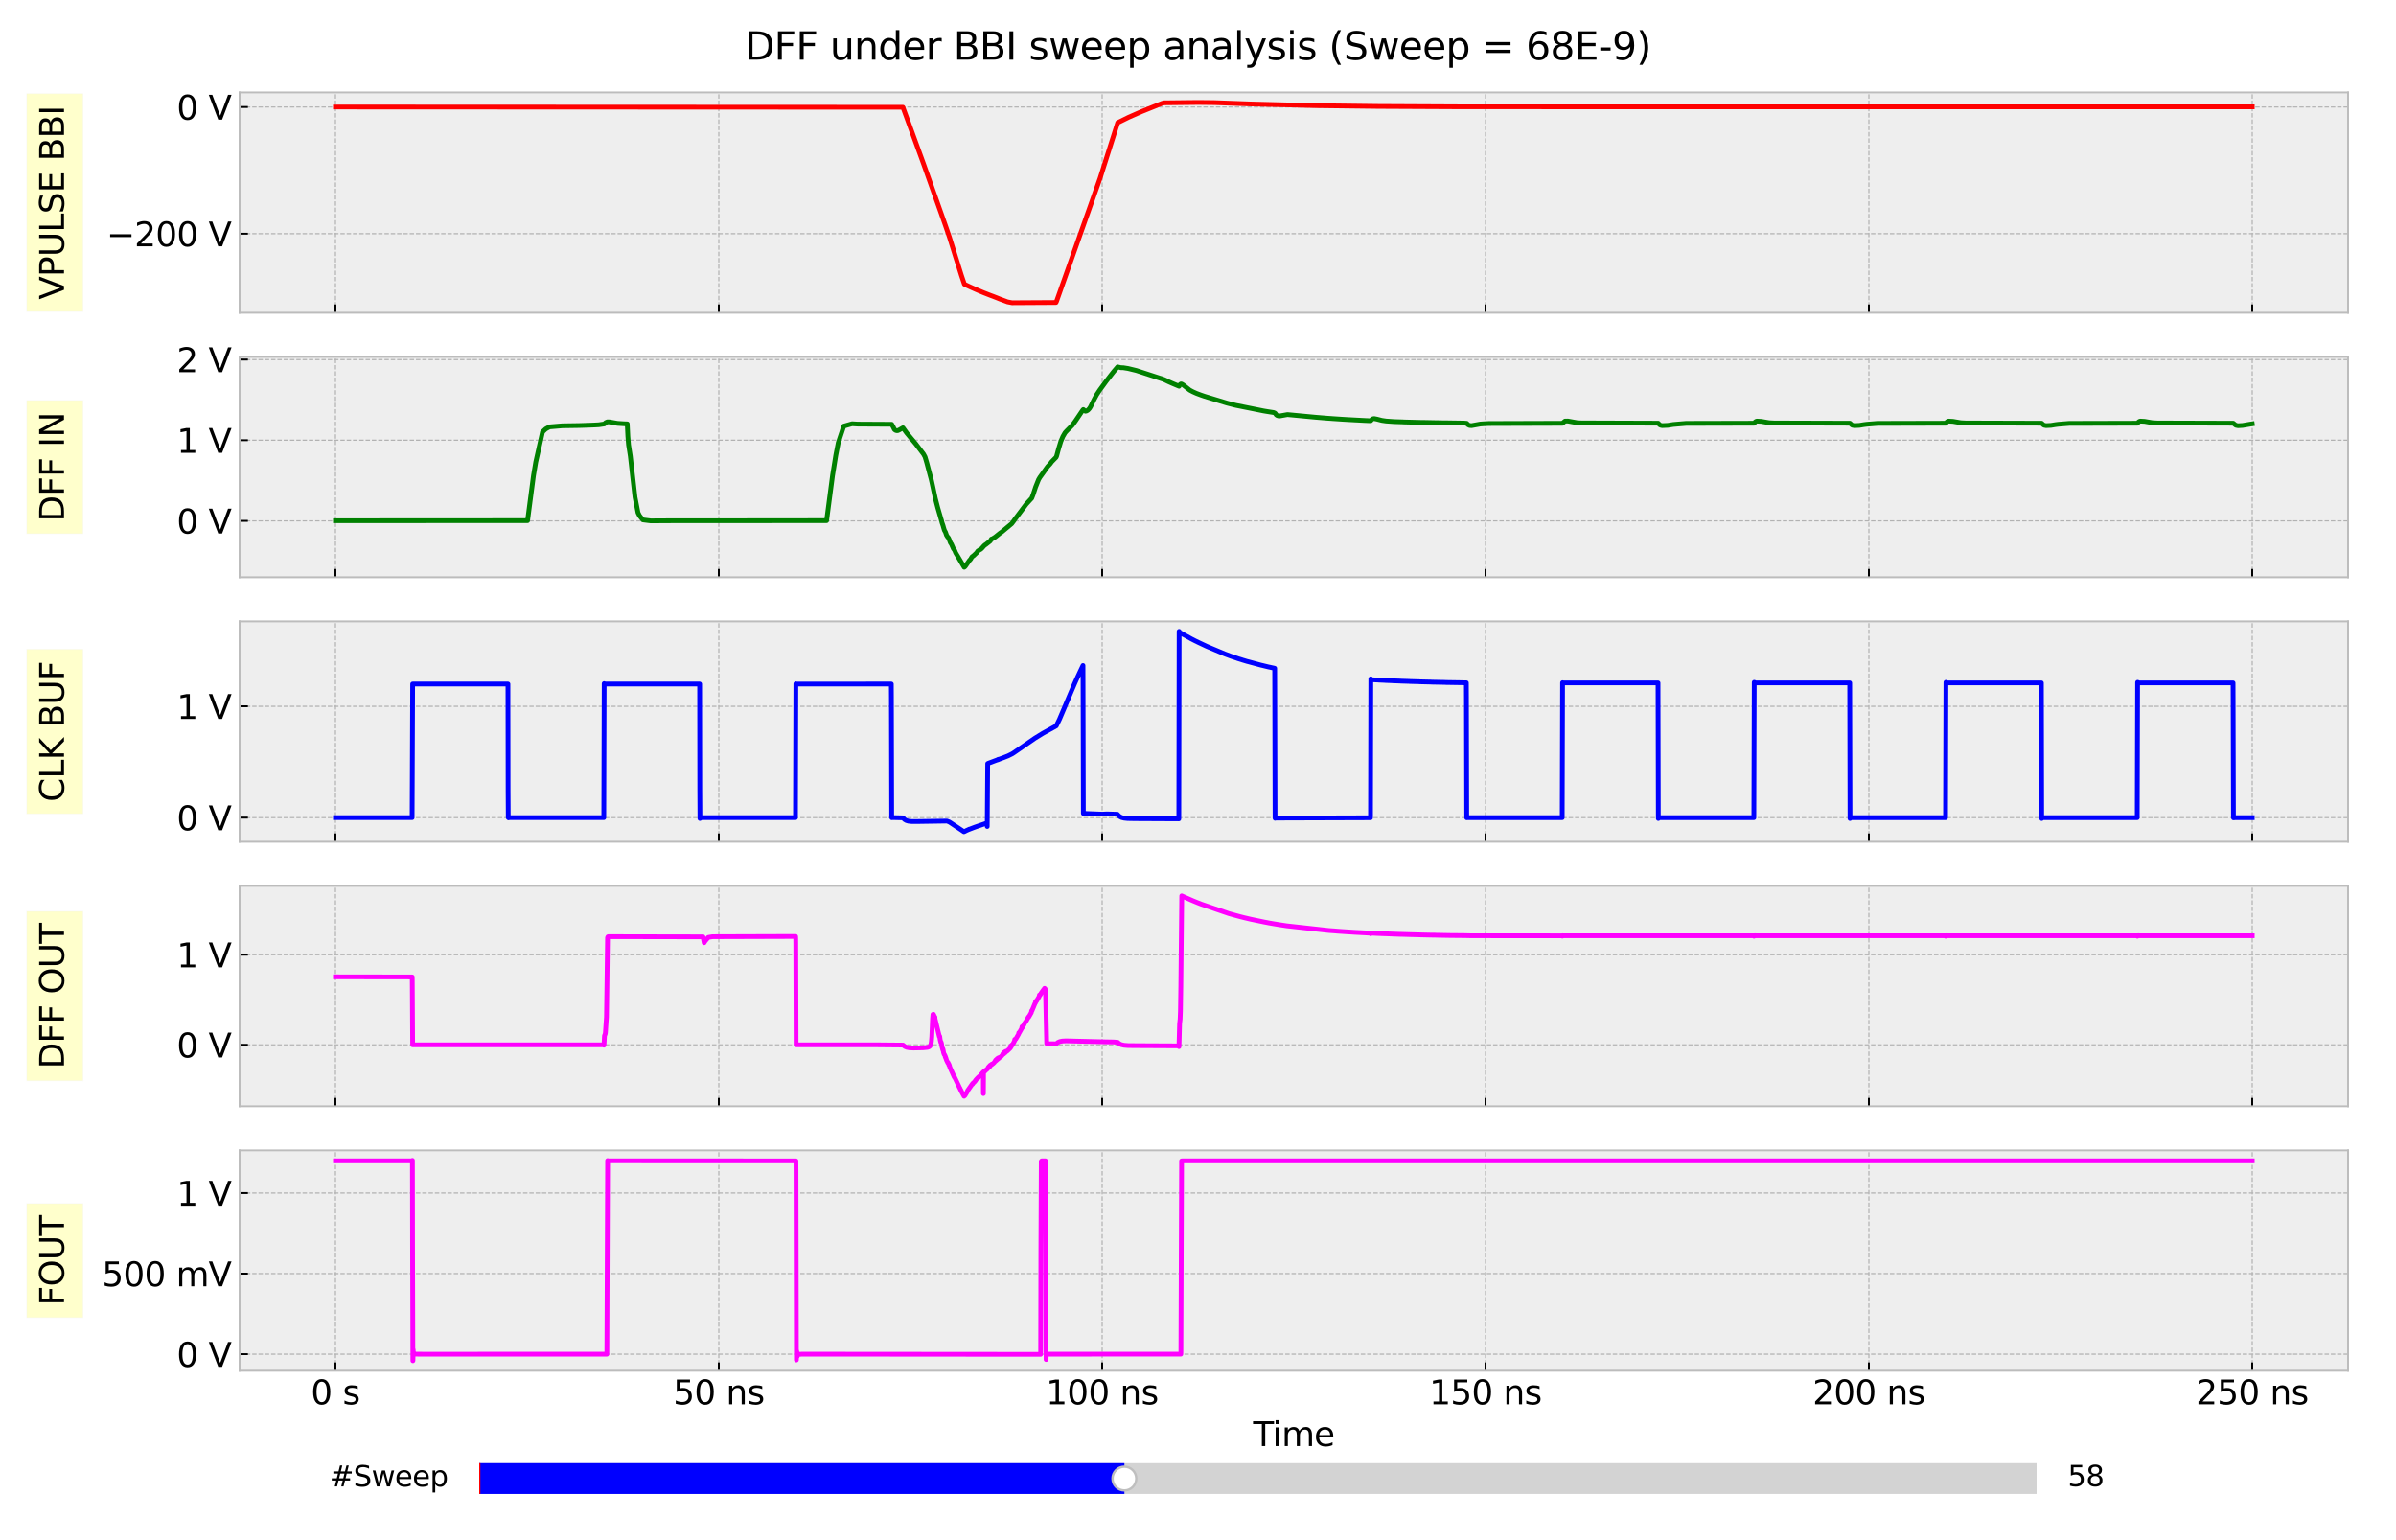 <?xml version="1.0" encoding="utf-8" standalone="no"?>
<!DOCTYPE svg PUBLIC "-//W3C//DTD SVG 1.1//EN"
  "http://www.w3.org/Graphics/SVG/1.1/DTD/svg11.dtd">
<svg xmlns:xlink="http://www.w3.org/1999/xlink" width="1008pt" height="648pt" viewBox="0 0 1008 648" xmlns="http://www.w3.org/2000/svg" version="1.1">
 <defs>
  <style type="text/css">*{stroke-linejoin: round; stroke-linecap: butt}</style>
 </defs>
 <g id="figure_1">
  <g id="patch_1">
   <path d="M 0 648 
L 1008 648 
L 1008 0 
L 0 0 
z
" style="fill: #ffffff"/>
  </g>
  <g id="axes_1">
   <g id="patch_2">
    <path d="M 100.8 131.611 
L 987.84 131.611 
L 987.84 38.88 
L 100.8 38.88 
z
" style="fill: #eeeeee"/>
   </g>
   <g id="matplotlib.axis_1">
    <g id="xtick_1">
     <g id="line2d_1">
      <path d="M 141.12 131.611 
L 141.12 38.88 
" clip-path="url(#p729b2999d2)" style="fill: none; stroke-dasharray: 1.85,0.8; stroke-dashoffset: 0; stroke: #b2b2b2; stroke-width: 0.5"/>
     </g>
     <g id="line2d_2">
      <defs>
       <path id="m0562d65ab0" d="M 0 0 
L 0 -3.5 
" style="stroke: #000000; stroke-width: 0.8"/>
      </defs>
      <g>
       <use xlink:href="#m0562d65ab0" x="141.12" y="131.611" style="stroke: #000000; stroke-width: 0.8"/>
      </g>
     </g>
    </g>
    <g id="xtick_2">
     <g id="line2d_3">
      <path d="M 302.4 131.611 
L 302.4 38.88 
" clip-path="url(#p729b2999d2)" style="fill: none; stroke-dasharray: 1.85,0.8; stroke-dashoffset: 0; stroke: #b2b2b2; stroke-width: 0.5"/>
     </g>
     <g id="line2d_4">
      <g>
       <use xlink:href="#m0562d65ab0" x="302.4" y="131.611" style="stroke: #000000; stroke-width: 0.8"/>
      </g>
     </g>
    </g>
    <g id="xtick_3">
     <g id="line2d_5">
      <path d="M 463.68 131.611 
L 463.68 38.88 
" clip-path="url(#p729b2999d2)" style="fill: none; stroke-dasharray: 1.85,0.8; stroke-dashoffset: 0; stroke: #b2b2b2; stroke-width: 0.5"/>
     </g>
     <g id="line2d_6">
      <g>
       <use xlink:href="#m0562d65ab0" x="463.68" y="131.611" style="stroke: #000000; stroke-width: 0.8"/>
      </g>
     </g>
    </g>
    <g id="xtick_4">
     <g id="line2d_7">
      <path d="M 624.96 131.611 
L 624.96 38.88 
" clip-path="url(#p729b2999d2)" style="fill: none; stroke-dasharray: 1.85,0.8; stroke-dashoffset: 0; stroke: #b2b2b2; stroke-width: 0.5"/>
     </g>
     <g id="line2d_8">
      <g>
       <use xlink:href="#m0562d65ab0" x="624.96" y="131.611" style="stroke: #000000; stroke-width: 0.8"/>
      </g>
     </g>
    </g>
    <g id="xtick_5">
     <g id="line2d_9">
      <path d="M 786.24 131.611 
L 786.24 38.88 
" clip-path="url(#p729b2999d2)" style="fill: none; stroke-dasharray: 1.85,0.8; stroke-dashoffset: 0; stroke: #b2b2b2; stroke-width: 0.5"/>
     </g>
     <g id="line2d_10">
      <g>
       <use xlink:href="#m0562d65ab0" x="786.24" y="131.611" style="stroke: #000000; stroke-width: 0.8"/>
      </g>
     </g>
    </g>
    <g id="xtick_6">
     <g id="line2d_11">
      <path d="M 947.52 131.611 
L 947.52 38.88 
" clip-path="url(#p729b2999d2)" style="fill: none; stroke-dasharray: 1.85,0.8; stroke-dashoffset: 0; stroke: #b2b2b2; stroke-width: 0.5"/>
     </g>
     <g id="line2d_12">
      <g>
       <use xlink:href="#m0562d65ab0" x="947.52" y="131.611" style="stroke: #000000; stroke-width: 0.8"/>
      </g>
     </g>
    </g>
   </g>
   <g id="matplotlib.axis_2">
    <g id="ytick_1">
     <g id="line2d_13">
      <path d="M 100.8 98.34 
L 987.84 98.34 
" clip-path="url(#p729b2999d2)" style="fill: none; stroke-dasharray: 1.85,0.8; stroke-dashoffset: 0; stroke: #b2b2b2; stroke-width: 0.5"/>
     </g>
     <g id="line2d_14">
      <defs>
       <path id="m86d3a533fc" d="M 0 0 
L 3.5 0 
" style="stroke: #000000; stroke-width: 0.8"/>
      </defs>
      <g>
       <use xlink:href="#m86d3a533fc" x="100.8" y="98.34" style="stroke: #000000; stroke-width: 0.8"/>
      </g>
     </g>
     <g id="text_1">
      <!-- −200 V -->
      <g transform="translate(44.82 103.659) scale(0.14 -0.14)">
       <defs>
        <path id="DejaVuSans-2212" d="M 678 2272 
L 4684 2272 
L 4684 1741 
L 678 1741 
L 678 2272 
z
" transform="scale(0.016)"/>
        <path id="DejaVuSans-32" d="M 1228 531 
L 3431 531 
L 3431 0 
L 469 0 
L 469 531 
Q 828 903 1448 1529 
Q 2069 2156 2228 2338 
Q 2531 2678 2651 2914 
Q 2772 3150 2772 3378 
Q 2772 3750 2511 3984 
Q 2250 4219 1831 4219 
Q 1534 4219 1204 4116 
Q 875 4013 500 3803 
L 500 4441 
Q 881 4594 1212 4672 
Q 1544 4750 1819 4750 
Q 2544 4750 2975 4387 
Q 3406 4025 3406 3419 
Q 3406 3131 3298 2873 
Q 3191 2616 2906 2266 
Q 2828 2175 2409 1742 
Q 1991 1309 1228 531 
z
" transform="scale(0.016)"/>
        <path id="DejaVuSans-30" d="M 2034 4250 
Q 1547 4250 1301 3770 
Q 1056 3291 1056 2328 
Q 1056 1369 1301 889 
Q 1547 409 2034 409 
Q 2525 409 2770 889 
Q 3016 1369 3016 2328 
Q 3016 3291 2770 3770 
Q 2525 4250 2034 4250 
z
M 2034 4750 
Q 2819 4750 3233 4129 
Q 3647 3509 3647 2328 
Q 3647 1150 3233 529 
Q 2819 -91 2034 -91 
Q 1250 -91 836 529 
Q 422 1150 422 2328 
Q 422 3509 836 4129 
Q 1250 4750 2034 4750 
z
" transform="scale(0.016)"/>
        <path id="DejaVuSans-20" transform="scale(0.016)"/>
        <path id="DejaVuSans-56" d="M 1831 0 
L 50 4666 
L 709 4666 
L 2188 738 
L 3669 4666 
L 4325 4666 
L 2547 0 
L 1831 0 
z
" transform="scale(0.016)"/>
       </defs>
       <use xlink:href="#DejaVuSans-2212"/>
       <use xlink:href="#DejaVuSans-32" x="83.789"/>
       <use xlink:href="#DejaVuSans-30" x="147.412"/>
       <use xlink:href="#DejaVuSans-30" x="211.035"/>
       <use xlink:href="#DejaVuSans-20" x="274.658"/>
       <use xlink:href="#DejaVuSans-56" x="306.445"/>
      </g>
     </g>
    </g>
    <g id="ytick_2">
     <g id="line2d_15">
      <path d="M 100.8 45.027 
L 987.84 45.027 
" clip-path="url(#p729b2999d2)" style="fill: none; stroke-dasharray: 1.85,0.8; stroke-dashoffset: 0; stroke: #b2b2b2; stroke-width: 0.5"/>
     </g>
     <g id="line2d_16">
      <g>
       <use xlink:href="#m86d3a533fc" x="100.8" y="45.027" style="stroke: #000000; stroke-width: 0.8"/>
      </g>
     </g>
     <g id="text_2">
      <!-- 0 V -->
      <g transform="translate(74.366 50.346) scale(0.14 -0.14)">
       <use xlink:href="#DejaVuSans-30"/>
       <use xlink:href="#DejaVuSans-20" x="63.623"/>
       <use xlink:href="#DejaVuSans-56" x="95.41"/>
      </g>
     </g>
    </g>
    <g id="text_3">
     <g id="patch_3">
      <path d="M 34.877 131.08 
L 34.877 39.411 
L 11.247 39.411 
L 11.247 131.08 
z
" style="fill: #ffff00; opacity: 0.2; stroke: #eeeeee; stroke-width: 0.5; stroke-linejoin: miter"/>
     </g>
     <!-- VPULSE BBI -->
     <g transform="translate(26.925 126.04) rotate(-90) scale(0.14 -0.14)">
      <defs>
       <path id="DejaVuSans-50" d="M 1259 4147 
L 1259 2394 
L 2053 2394 
Q 2494 2394 2734 2622 
Q 2975 2850 2975 3272 
Q 2975 3691 2734 3919 
Q 2494 4147 2053 4147 
L 1259 4147 
z
M 628 4666 
L 2053 4666 
Q 2838 4666 3239 4311 
Q 3641 3956 3641 3272 
Q 3641 2581 3239 2228 
Q 2838 1875 2053 1875 
L 1259 1875 
L 1259 0 
L 628 0 
L 628 4666 
z
" transform="scale(0.016)"/>
       <path id="DejaVuSans-55" d="M 556 4666 
L 1191 4666 
L 1191 1831 
Q 1191 1081 1462 751 
Q 1734 422 2344 422 
Q 2950 422 3222 751 
Q 3494 1081 3494 1831 
L 3494 4666 
L 4128 4666 
L 4128 1753 
Q 4128 841 3676 375 
Q 3225 -91 2344 -91 
Q 1459 -91 1007 375 
Q 556 841 556 1753 
L 556 4666 
z
" transform="scale(0.016)"/>
       <path id="DejaVuSans-4c" d="M 628 4666 
L 1259 4666 
L 1259 531 
L 3531 531 
L 3531 0 
L 628 0 
L 628 4666 
z
" transform="scale(0.016)"/>
       <path id="DejaVuSans-53" d="M 3425 4513 
L 3425 3897 
Q 3066 4069 2747 4153 
Q 2428 4238 2131 4238 
Q 1616 4238 1336 4038 
Q 1056 3838 1056 3469 
Q 1056 3159 1242 3001 
Q 1428 2844 1947 2747 
L 2328 2669 
Q 3034 2534 3370 2195 
Q 3706 1856 3706 1288 
Q 3706 609 3251 259 
Q 2797 -91 1919 -91 
Q 1588 -91 1214 -16 
Q 841 59 441 206 
L 441 856 
Q 825 641 1194 531 
Q 1563 422 1919 422 
Q 2459 422 2753 634 
Q 3047 847 3047 1241 
Q 3047 1584 2836 1778 
Q 2625 1972 2144 2069 
L 1759 2144 
Q 1053 2284 737 2584 
Q 422 2884 422 3419 
Q 422 4038 858 4394 
Q 1294 4750 2059 4750 
Q 2388 4750 2728 4690 
Q 3069 4631 3425 4513 
z
" transform="scale(0.016)"/>
       <path id="DejaVuSans-45" d="M 628 4666 
L 3578 4666 
L 3578 4134 
L 1259 4134 
L 1259 2753 
L 3481 2753 
L 3481 2222 
L 1259 2222 
L 1259 531 
L 3634 531 
L 3634 0 
L 628 0 
L 628 4666 
z
" transform="scale(0.016)"/>
       <path id="DejaVuSans-42" d="M 1259 2228 
L 1259 519 
L 2272 519 
Q 2781 519 3026 730 
Q 3272 941 3272 1375 
Q 3272 1813 3026 2020 
Q 2781 2228 2272 2228 
L 1259 2228 
z
M 1259 4147 
L 1259 2741 
L 2194 2741 
Q 2656 2741 2882 2914 
Q 3109 3088 3109 3444 
Q 3109 3797 2882 3972 
Q 2656 4147 2194 4147 
L 1259 4147 
z
M 628 4666 
L 2241 4666 
Q 2963 4666 3353 4366 
Q 3744 4066 3744 3513 
Q 3744 3084 3544 2831 
Q 3344 2578 2956 2516 
Q 3422 2416 3680 2098 
Q 3938 1781 3938 1306 
Q 3938 681 3513 340 
Q 3088 0 2303 0 
L 628 0 
L 628 4666 
z
" transform="scale(0.016)"/>
       <path id="DejaVuSans-49" d="M 628 4666 
L 1259 4666 
L 1259 0 
L 628 0 
L 628 4666 
z
" transform="scale(0.016)"/>
      </defs>
      <use xlink:href="#DejaVuSans-56"/>
      <use xlink:href="#DejaVuSans-50" x="68.408"/>
      <use xlink:href="#DejaVuSans-55" x="128.711"/>
      <use xlink:href="#DejaVuSans-4c" x="201.904"/>
      <use xlink:href="#DejaVuSans-53" x="257.617"/>
      <use xlink:href="#DejaVuSans-45" x="321.094"/>
      <use xlink:href="#DejaVuSans-20" x="384.277"/>
      <use xlink:href="#DejaVuSans-42" x="416.064"/>
      <use xlink:href="#DejaVuSans-42" x="484.668"/>
      <use xlink:href="#DejaVuSans-49" x="553.271"/>
     </g>
    </g>
   </g>
   <g id="line2d_17">
    <path d="M 141.12 45.027 
L 379.847 45.136 
L 380.33 46.426 
L 388.556 69.007 
L 395.975 89.864 
L 397.587 94.441 
L 399.394 99.673 
L 402.877 110.808 
L 404.458 115.854 
L 405.716 119.567 
L 406.942 120.153 
L 407.78 120.545 
L 408.813 121.017 
L 409.393 121.273 
L 410.264 121.657 
L 410.845 121.913 
L 411.683 122.27 
L 413.264 122.936 
L 413.909 123.203 
L 415.006 123.629 
L 415.748 123.923 
L 416.844 124.349 
L 417.747 124.677 
L 418.425 124.944 
L 419.231 125.255 
L 420.586 125.805 
L 423.231 126.791 
L 423.844 127.023 
L 425.779 127.396 
L 444.262 127.289 
L 444.488 126.802 
L 462.777 75.088 
L 466.519 63.292 
L 470.228 51.618 
L 474.841 49.341 
L 480.195 46.985 
L 488.904 43.484 
L 489.775 43.269 
L 504.065 43.108 
L 510.871 43.185 
L 526.224 43.746 
L 553.997 44.461 
L 579.64 44.774 
L 615.251 44.946 
L 663.28 44.954 
L 947.52 44.954 
L 947.52 44.954 
" clip-path="url(#p729b2999d2)" style="fill: none; stroke: #ff0000; stroke-width: 2; stroke-linecap: square"/>
   </g>
   <g id="patch_4">
    <path d="M 100.8 131.611 
L 100.8 38.88 
" style="fill: none; stroke: #bcbcbc; stroke-width: 0.8; stroke-linejoin: miter; stroke-linecap: square"/>
   </g>
   <g id="patch_5">
    <path d="M 987.84 131.611 
L 987.84 38.88 
" style="fill: none; stroke: #bcbcbc; stroke-width: 0.8; stroke-linejoin: miter; stroke-linecap: square"/>
   </g>
   <g id="patch_6">
    <path d="M 100.8 131.611 
L 987.84 131.611 
" style="fill: none; stroke: #bcbcbc; stroke-width: 0.8; stroke-linejoin: miter; stroke-linecap: square"/>
   </g>
   <g id="patch_7">
    <path d="M 100.8 38.88 
L 987.84 38.88 
" style="fill: none; stroke: #bcbcbc; stroke-width: 0.8; stroke-linejoin: miter; stroke-linecap: square"/>
   </g>
  </g>
  <g id="axes_2">
   <g id="patch_8">
    <path d="M 100.8 242.888 
L 987.84 242.888 
L 987.84 150.157 
L 100.8 150.157 
z
" style="fill: #eeeeee"/>
   </g>
   <g id="matplotlib.axis_3">
    <g id="xtick_7">
     <g id="line2d_18">
      <path d="M 141.12 242.888 
L 141.12 150.157 
" clip-path="url(#p11fb2f135e)" style="fill: none; stroke-dasharray: 1.85,0.8; stroke-dashoffset: 0; stroke: #b2b2b2; stroke-width: 0.5"/>
     </g>
     <g id="line2d_19">
      <g>
       <use xlink:href="#m0562d65ab0" x="141.12" y="242.888" style="stroke: #000000; stroke-width: 0.8"/>
      </g>
     </g>
    </g>
    <g id="xtick_8">
     <g id="line2d_20">
      <path d="M 302.4 242.888 
L 302.4 150.157 
" clip-path="url(#p11fb2f135e)" style="fill: none; stroke-dasharray: 1.85,0.8; stroke-dashoffset: 0; stroke: #b2b2b2; stroke-width: 0.5"/>
     </g>
     <g id="line2d_21">
      <g>
       <use xlink:href="#m0562d65ab0" x="302.4" y="242.888" style="stroke: #000000; stroke-width: 0.8"/>
      </g>
     </g>
    </g>
    <g id="xtick_9">
     <g id="line2d_22">
      <path d="M 463.68 242.888 
L 463.68 150.157 
" clip-path="url(#p11fb2f135e)" style="fill: none; stroke-dasharray: 1.85,0.8; stroke-dashoffset: 0; stroke: #b2b2b2; stroke-width: 0.5"/>
     </g>
     <g id="line2d_23">
      <g>
       <use xlink:href="#m0562d65ab0" x="463.68" y="242.888" style="stroke: #000000; stroke-width: 0.8"/>
      </g>
     </g>
    </g>
    <g id="xtick_10">
     <g id="line2d_24">
      <path d="M 624.96 242.888 
L 624.96 150.157 
" clip-path="url(#p11fb2f135e)" style="fill: none; stroke-dasharray: 1.85,0.8; stroke-dashoffset: 0; stroke: #b2b2b2; stroke-width: 0.5"/>
     </g>
     <g id="line2d_25">
      <g>
       <use xlink:href="#m0562d65ab0" x="624.96" y="242.888" style="stroke: #000000; stroke-width: 0.8"/>
      </g>
     </g>
    </g>
    <g id="xtick_11">
     <g id="line2d_26">
      <path d="M 786.24 242.888 
L 786.24 150.157 
" clip-path="url(#p11fb2f135e)" style="fill: none; stroke-dasharray: 1.85,0.8; stroke-dashoffset: 0; stroke: #b2b2b2; stroke-width: 0.5"/>
     </g>
     <g id="line2d_27">
      <g>
       <use xlink:href="#m0562d65ab0" x="786.24" y="242.888" style="stroke: #000000; stroke-width: 0.8"/>
      </g>
     </g>
    </g>
    <g id="xtick_12">
     <g id="line2d_28">
      <path d="M 947.52 242.888 
L 947.52 150.157 
" clip-path="url(#p11fb2f135e)" style="fill: none; stroke-dasharray: 1.85,0.8; stroke-dashoffset: 0; stroke: #b2b2b2; stroke-width: 0.5"/>
     </g>
     <g id="line2d_29">
      <g>
       <use xlink:href="#m0562d65ab0" x="947.52" y="242.888" style="stroke: #000000; stroke-width: 0.8"/>
      </g>
     </g>
    </g>
   </g>
   <g id="matplotlib.axis_4">
    <g id="ytick_3">
     <g id="line2d_30">
      <path d="M 100.8 219.151 
L 987.84 219.151 
" clip-path="url(#p11fb2f135e)" style="fill: none; stroke-dasharray: 1.85,0.8; stroke-dashoffset: 0; stroke: #b2b2b2; stroke-width: 0.5"/>
     </g>
     <g id="line2d_31">
      <g>
       <use xlink:href="#m86d3a533fc" x="100.8" y="219.151" style="stroke: #000000; stroke-width: 0.8"/>
      </g>
     </g>
     <g id="text_4">
      <!-- 0 V -->
      <g transform="translate(74.366 224.47) scale(0.14 -0.14)">
       <use xlink:href="#DejaVuSans-30"/>
       <use xlink:href="#DejaVuSans-20" x="63.623"/>
       <use xlink:href="#DejaVuSans-56" x="95.41"/>
      </g>
     </g>
    </g>
    <g id="ytick_4">
     <g id="line2d_32">
      <path d="M 100.8 185.219 
L 987.84 185.219 
" clip-path="url(#p11fb2f135e)" style="fill: none; stroke-dasharray: 1.85,0.8; stroke-dashoffset: 0; stroke: #b2b2b2; stroke-width: 0.5"/>
     </g>
     <g id="line2d_33">
      <g>
       <use xlink:href="#m86d3a533fc" x="100.8" y="185.219" style="stroke: #000000; stroke-width: 0.8"/>
      </g>
     </g>
     <g id="text_5">
      <!-- 1 V -->
      <g transform="translate(74.366 190.538) scale(0.14 -0.14)">
       <defs>
        <path id="DejaVuSans-31" d="M 794 531 
L 1825 531 
L 1825 4091 
L 703 3866 
L 703 4441 
L 1819 4666 
L 2450 4666 
L 2450 531 
L 3481 531 
L 3481 0 
L 794 0 
L 794 531 
z
" transform="scale(0.016)"/>
       </defs>
       <use xlink:href="#DejaVuSans-31"/>
       <use xlink:href="#DejaVuSans-20" x="63.623"/>
       <use xlink:href="#DejaVuSans-56" x="95.41"/>
      </g>
     </g>
    </g>
    <g id="ytick_5">
     <g id="line2d_34">
      <path d="M 100.8 151.288 
L 987.84 151.288 
" clip-path="url(#p11fb2f135e)" style="fill: none; stroke-dasharray: 1.85,0.8; stroke-dashoffset: 0; stroke: #b2b2b2; stroke-width: 0.5"/>
     </g>
     <g id="line2d_35">
      <g>
       <use xlink:href="#m86d3a533fc" x="100.8" y="151.288" style="stroke: #000000; stroke-width: 0.8"/>
      </g>
     </g>
     <g id="text_6">
      <!-- 2 V -->
      <g transform="translate(74.366 156.607) scale(0.14 -0.14)">
       <use xlink:href="#DejaVuSans-32"/>
       <use xlink:href="#DejaVuSans-20" x="63.623"/>
       <use xlink:href="#DejaVuSans-56" x="95.41"/>
      </g>
     </g>
    </g>
    <g id="text_7">
     <g id="patch_9">
      <path d="M 34.877 224.532 
L 34.877 168.514 
L 11.247 168.514 
L 11.247 224.532 
z
" style="fill: #ffff00; opacity: 0.2; stroke: #eeeeee; stroke-width: 0.5; stroke-linejoin: miter"/>
     </g>
     <!-- DFF IN -->
     <g transform="translate(26.925 219.492) rotate(-90) scale(0.14 -0.14)">
      <defs>
       <path id="DejaVuSans-44" d="M 1259 4147 
L 1259 519 
L 2022 519 
Q 2988 519 3436 956 
Q 3884 1394 3884 2338 
Q 3884 3275 3436 3711 
Q 2988 4147 2022 4147 
L 1259 4147 
z
M 628 4666 
L 1925 4666 
Q 3281 4666 3915 4102 
Q 4550 3538 4550 2338 
Q 4550 1131 3912 565 
Q 3275 0 1925 0 
L 628 0 
L 628 4666 
z
" transform="scale(0.016)"/>
       <path id="DejaVuSans-46" d="M 628 4666 
L 3309 4666 
L 3309 4134 
L 1259 4134 
L 1259 2759 
L 3109 2759 
L 3109 2228 
L 1259 2228 
L 1259 0 
L 628 0 
L 628 4666 
z
" transform="scale(0.016)"/>
       <path id="DejaVuSans-4e" d="M 628 4666 
L 1478 4666 
L 3547 763 
L 3547 4666 
L 4159 4666 
L 4159 0 
L 3309 0 
L 1241 3903 
L 1241 0 
L 628 0 
L 628 4666 
z
" transform="scale(0.016)"/>
      </defs>
      <use xlink:href="#DejaVuSans-44"/>
      <use xlink:href="#DejaVuSans-46" x="77.002"/>
      <use xlink:href="#DejaVuSans-46" x="134.521"/>
      <use xlink:href="#DejaVuSans-20" x="192.041"/>
      <use xlink:href="#DejaVuSans-49" x="223.828"/>
      <use xlink:href="#DejaVuSans-4e" x="253.32"/>
     </g>
    </g>
   </g>
   <g id="line2d_36">
    <path d="M 141.12 219.101 
L 221.954 219.055 
L 224.437 200.149 
L 225.405 194.397 
L 228.243 181.752 
L 229.598 180.483 
L 231.179 179.61 
L 236.533 179.156 
L 243.533 179.047 
L 244.952 179.007 
L 248.145 178.898 
L 249.79 178.833 
L 251.887 178.725 
L 254.242 178.379 
L 254.758 177.843 
L 255.5 177.503 
L 256.338 177.517 
L 259.79 178.131 
L 262.467 178.304 
L 263.886 178.352 
L 264.144 183.584 
L 264.435 187.144 
L 265.177 191.887 
L 267.144 209.197 
L 268.402 215.697 
L 269.047 216.978 
L 270.467 218.739 
L 273.724 219.153 
L 282.53 219.105 
L 297.046 219.095 
L 305.851 219.1 
L 347.752 219.056 
L 350.236 200.189 
L 351.623 191.562 
L 352.655 186.278 
L 354.977 179.292 
L 358.461 178.297 
L 360.88 178.443 
L 375.137 178.518 
L 375.782 179.658 
L 376.266 180.683 
L 376.718 181.039 
L 377.266 181.212 
L 377.75 181.161 
L 378.427 180.835 
L 379.879 180.004 
L 380.33 180.628 
L 381.427 182.155 
L 385.233 186.727 
L 388.524 191.055 
L 389.169 192.245 
L 389.911 194.76 
L 391.362 200.242 
L 391.685 201.417 
L 391.975 202.666 
L 392.459 204.864 
L 393.491 209.718 
L 394.491 213.554 
L 395.91 218.45 
L 396.071 218.921 
L 396.297 219.879 
L 396.749 221.186 
L 396.91 221.789 
L 397.297 223.079 
L 397.781 223.949 
L 398.2 225.195 
L 398.684 225.945 
L 399.007 226.291 
L 399.297 226.906 
L 399.845 228.351 
L 400.2 228.844 
L 400.329 229.091 
L 401.103 230.859 
L 401.297 231.102 
L 401.652 231.617 
L 402.039 232.581 
L 402.426 233.245 
L 402.716 233.71 
L 405.651 238.673 
L 405.684 238.641 
L 405.78 238.605 
L 406.135 238.23 
L 407.877 235.736 
L 408.361 235.24 
L 408.619 234.752 
L 408.942 234.251 
L 409.264 234.03 
L 409.587 233.786 
L 410.909 232.539 
L 411.329 231.863 
L 411.716 231.619 
L 411.845 231.577 
L 412.07 231.36 
L 412.457 231.195 
L 413.006 230.751 
L 413.877 229.765 
L 414.038 229.585 
L 414.167 229.52 
L 414.393 229.253 
L 414.619 229.183 
L 416.586 227.631 
L 417.07 226.811 
L 417.36 226.72 
L 417.522 226.677 
L 418.651 225.972 
L 420.78 224.272 
L 421.457 223.813 
L 425.618 220.345 
L 426.392 219.323 
L 427.102 218.315 
L 431.747 212.13 
L 433.585 210.115 
L 434.037 209.639 
L 434.65 208.075 
L 435.682 204.927 
L 436.94 201.77 
L 437.488 200.85 
L 440.746 196.307 
L 441.746 195.246 
L 442.488 194.253 
L 444.326 192.376 
L 444.552 191.8 
L 445.326 188.916 
L 446.262 185.824 
L 447.133 183.709 
L 448.068 182.084 
L 448.745 181.334 
L 451.197 178.864 
L 452.487 177.062 
L 454.648 173.856 
L 455.455 172.661 
L 455.745 172.315 
L 456.648 173.018 
L 457.132 172.909 
L 457.713 172.546 
L 458.326 171.888 
L 458.842 171.067 
L 460.261 168.142 
L 461.325 166.153 
L 462.648 164.141 
L 464.293 161.895 
L 465.357 160.419 
L 467.777 157.294 
L 468.518 156.354 
L 470.196 154.382 
L 471.583 154.708 
L 472.518 154.718 
L 474.55 155.041 
L 478.066 155.892 
L 489.582 159.642 
L 491.485 160.561 
L 492.968 161.22 
L 496.033 162.512 
L 496.065 162.431 
L 496.452 161.78 
L 496.839 161.545 
L 497.129 161.586 
L 497.775 161.966 
L 500.516 164.131 
L 501.839 164.837 
L 503.355 165.515 
L 505.29 166.242 
L 506.806 166.761 
L 516.193 169.607 
L 518.741 170.256 
L 519.515 170.463 
L 519.999 170.571 
L 531.643 172.909 
L 533.353 173.191 
L 533.805 173.262 
L 535.837 173.581 
L 536.45 173.866 
L 536.901 174.531 
L 537.288 174.809 
L 537.837 174.982 
L 538.449 175.003 
L 541.643 174.436 
L 552.449 175.464 
L 553.61 175.573 
L 558.48 175.976 
L 560.093 176.085 
L 560.577 176.126 
L 563.416 176.316 
L 565.028 176.424 
L 567.351 176.56 
L 568.06 176.594 
L 569.996 176.703 
L 571.931 176.801 
L 572.576 176.838 
L 574.608 176.943 
L 575.35 176.971 
L 576.06 177.008 
L 576.673 177.008 
L 577.157 176.448 
L 577.608 176.211 
L 578.092 176.126 
L 579.286 176.356 
L 581.318 176.882 
L 583.124 177.15 
L 586.221 177.371 
L 586.93 177.405 
L 590.156 177.507 
L 590.64 177.544 
L 594.865 177.653 
L 596.22 177.69 
L 597.091 177.704 
L 597.51 177.724 
L 598.51 177.727 
L 603.865 177.836 
L 605.058 177.853 
L 605.864 177.873 
L 606.445 177.883 
L 607.51 177.887 
L 614.799 177.995 
L 616.057 178.019 
L 617.057 178.107 
L 617.573 178.681 
L 618.186 179.007 
L 619.057 179.088 
L 622.799 178.409 
L 624.347 178.301 
L 626.347 178.199 
L 657.281 178.101 
L 658.409 177.178 
L 659.635 177.154 
L 663.603 177.877 
L 665.28 177.944 
L 697.601 178.053 
L 697.762 178.233 
L 698.278 178.752 
L 698.665 178.935 
L 699.278 179.074 
L 701.633 178.969 
L 703.923 178.599 
L 709.374 178.134 
L 737.953 178.067 
L 738.501 177.452 
L 739.049 177.178 
L 740.985 177.286 
L 744.243 177.86 
L 746.339 177.972 
L 778.273 178.067 
L 779.208 178.901 
L 780.144 179.081 
L 782.24 178.973 
L 783.95 178.684 
L 785.305 178.511 
L 789.853 178.141 
L 818.593 178.067 
L 819.141 177.452 
L 819.689 177.178 
L 821.625 177.286 
L 824.883 177.86 
L 826.979 177.972 
L 858.913 178.067 
L 859.848 178.901 
L 860.784 179.081 
L 862.88 178.973 
L 864.59 178.684 
L 865.945 178.511 
L 870.493 178.141 
L 899.233 178.067 
L 899.781 177.452 
L 900.329 177.178 
L 902.265 177.286 
L 905.523 177.86 
L 907.619 177.972 
L 939.553 178.067 
L 940.617 178.932 
L 941.553 179.118 
L 943.456 179.01 
L 946.391 178.504 
L 947.52 178.328 
L 947.52 178.328 
" clip-path="url(#p11fb2f135e)" style="fill: none; stroke: #008000; stroke-width: 2; stroke-linecap: square"/>
   </g>
   <g id="patch_10">
    <path d="M 100.8 242.888 
L 100.8 150.157 
" style="fill: none; stroke: #bcbcbc; stroke-width: 0.8; stroke-linejoin: miter; stroke-linecap: square"/>
   </g>
   <g id="patch_11">
    <path d="M 987.84 242.888 
L 987.84 150.157 
" style="fill: none; stroke: #bcbcbc; stroke-width: 0.8; stroke-linejoin: miter; stroke-linecap: square"/>
   </g>
   <g id="patch_12">
    <path d="M 100.8 242.888 
L 987.84 242.888 
" style="fill: none; stroke: #bcbcbc; stroke-width: 0.8; stroke-linejoin: miter; stroke-linecap: square"/>
   </g>
   <g id="patch_13">
    <path d="M 100.8 150.157 
L 987.84 150.157 
" style="fill: none; stroke: #bcbcbc; stroke-width: 0.8; stroke-linejoin: miter; stroke-linecap: square"/>
   </g>
  </g>
  <g id="axes_3">
   <g id="patch_14">
    <path d="M 100.8 354.166 
L 987.84 354.166 
L 987.84 261.434 
L 100.8 261.434 
z
" style="fill: #eeeeee"/>
   </g>
   <g id="matplotlib.axis_5">
    <g id="xtick_13">
     <g id="line2d_37">
      <path d="M 141.12 354.166 
L 141.12 261.434 
" clip-path="url(#p88cde486f5)" style="fill: none; stroke-dasharray: 1.85,0.8; stroke-dashoffset: 0; stroke: #b2b2b2; stroke-width: 0.5"/>
     </g>
     <g id="line2d_38">
      <g>
       <use xlink:href="#m0562d65ab0" x="141.12" y="354.166" style="stroke: #000000; stroke-width: 0.8"/>
      </g>
     </g>
    </g>
    <g id="xtick_14">
     <g id="line2d_39">
      <path d="M 302.4 354.166 
L 302.4 261.434 
" clip-path="url(#p88cde486f5)" style="fill: none; stroke-dasharray: 1.85,0.8; stroke-dashoffset: 0; stroke: #b2b2b2; stroke-width: 0.5"/>
     </g>
     <g id="line2d_40">
      <g>
       <use xlink:href="#m0562d65ab0" x="302.4" y="354.166" style="stroke: #000000; stroke-width: 0.8"/>
      </g>
     </g>
    </g>
    <g id="xtick_15">
     <g id="line2d_41">
      <path d="M 463.68 354.166 
L 463.68 261.434 
" clip-path="url(#p88cde486f5)" style="fill: none; stroke-dasharray: 1.85,0.8; stroke-dashoffset: 0; stroke: #b2b2b2; stroke-width: 0.5"/>
     </g>
     <g id="line2d_42">
      <g>
       <use xlink:href="#m0562d65ab0" x="463.68" y="354.166" style="stroke: #000000; stroke-width: 0.8"/>
      </g>
     </g>
    </g>
    <g id="xtick_16">
     <g id="line2d_43">
      <path d="M 624.96 354.166 
L 624.96 261.434 
" clip-path="url(#p88cde486f5)" style="fill: none; stroke-dasharray: 1.85,0.8; stroke-dashoffset: 0; stroke: #b2b2b2; stroke-width: 0.5"/>
     </g>
     <g id="line2d_44">
      <g>
       <use xlink:href="#m0562d65ab0" x="624.96" y="354.166" style="stroke: #000000; stroke-width: 0.8"/>
      </g>
     </g>
    </g>
    <g id="xtick_17">
     <g id="line2d_45">
      <path d="M 786.24 354.166 
L 786.24 261.434 
" clip-path="url(#p88cde486f5)" style="fill: none; stroke-dasharray: 1.85,0.8; stroke-dashoffset: 0; stroke: #b2b2b2; stroke-width: 0.5"/>
     </g>
     <g id="line2d_46">
      <g>
       <use xlink:href="#m0562d65ab0" x="786.24" y="354.166" style="stroke: #000000; stroke-width: 0.8"/>
      </g>
     </g>
    </g>
    <g id="xtick_18">
     <g id="line2d_47">
      <path d="M 947.52 354.166 
L 947.52 261.434 
" clip-path="url(#p88cde486f5)" style="fill: none; stroke-dasharray: 1.85,0.8; stroke-dashoffset: 0; stroke: #b2b2b2; stroke-width: 0.5"/>
     </g>
     <g id="line2d_48">
      <g>
       <use xlink:href="#m0562d65ab0" x="947.52" y="354.166" style="stroke: #000000; stroke-width: 0.8"/>
      </g>
     </g>
    </g>
   </g>
   <g id="matplotlib.axis_6">
    <g id="ytick_6">
     <g id="line2d_49">
      <path d="M 100.8 344.015 
L 987.84 344.015 
" clip-path="url(#p88cde486f5)" style="fill: none; stroke-dasharray: 1.85,0.8; stroke-dashoffset: 0; stroke: #b2b2b2; stroke-width: 0.5"/>
     </g>
     <g id="line2d_50">
      <g>
       <use xlink:href="#m86d3a533fc" x="100.8" y="344.015" style="stroke: #000000; stroke-width: 0.8"/>
      </g>
     </g>
     <g id="text_8">
      <!-- 0 V -->
      <g transform="translate(74.366 349.334) scale(0.14 -0.14)">
       <use xlink:href="#DejaVuSans-30"/>
       <use xlink:href="#DejaVuSans-20" x="63.623"/>
       <use xlink:href="#DejaVuSans-56" x="95.41"/>
      </g>
     </g>
    </g>
    <g id="ytick_7">
     <g id="line2d_51">
      <path d="M 100.8 297.165 
L 987.84 297.165 
" clip-path="url(#p88cde486f5)" style="fill: none; stroke-dasharray: 1.85,0.8; stroke-dashoffset: 0; stroke: #b2b2b2; stroke-width: 0.5"/>
     </g>
     <g id="line2d_52">
      <g>
       <use xlink:href="#m86d3a533fc" x="100.8" y="297.165" style="stroke: #000000; stroke-width: 0.8"/>
      </g>
     </g>
     <g id="text_9">
      <!-- 1 V -->
      <g transform="translate(74.366 302.484) scale(0.14 -0.14)">
       <use xlink:href="#DejaVuSans-31"/>
       <use xlink:href="#DejaVuSans-20" x="63.623"/>
       <use xlink:href="#DejaVuSans-56" x="95.41"/>
      </g>
     </g>
    </g>
    <g id="text_10">
     <g id="patch_15">
      <path d="M 34.877 342.395 
L 34.877 273.205 
L 11.247 273.205 
L 11.247 342.395 
z
" style="fill: #ffff00; opacity: 0.2; stroke: #eeeeee; stroke-width: 0.5; stroke-linejoin: miter"/>
     </g>
     <!-- CLK BUF -->
     <g transform="translate(26.925 337.355) rotate(-90) scale(0.14 -0.14)">
      <defs>
       <path id="DejaVuSans-43" d="M 4122 4306 
L 4122 3641 
Q 3803 3938 3442 4084 
Q 3081 4231 2675 4231 
Q 1875 4231 1450 3742 
Q 1025 3253 1025 2328 
Q 1025 1406 1450 917 
Q 1875 428 2675 428 
Q 3081 428 3442 575 
Q 3803 722 4122 1019 
L 4122 359 
Q 3791 134 3420 21 
Q 3050 -91 2638 -91 
Q 1578 -91 968 557 
Q 359 1206 359 2328 
Q 359 3453 968 4101 
Q 1578 4750 2638 4750 
Q 3056 4750 3426 4639 
Q 3797 4528 4122 4306 
z
" transform="scale(0.016)"/>
       <path id="DejaVuSans-4b" d="M 628 4666 
L 1259 4666 
L 1259 2694 
L 3353 4666 
L 4166 4666 
L 1850 2491 
L 4331 0 
L 3500 0 
L 1259 2247 
L 1259 0 
L 628 0 
L 628 4666 
z
" transform="scale(0.016)"/>
      </defs>
      <use xlink:href="#DejaVuSans-43"/>
      <use xlink:href="#DejaVuSans-4c" x="69.824"/>
      <use xlink:href="#DejaVuSans-4b" x="125.537"/>
      <use xlink:href="#DejaVuSans-20" x="191.113"/>
      <use xlink:href="#DejaVuSans-42" x="222.9"/>
      <use xlink:href="#DejaVuSans-55" x="291.504"/>
      <use xlink:href="#DejaVuSans-46" x="364.697"/>
     </g>
    </g>
   </g>
   <g id="line2d_53">
    <path d="M 141.12 344.013 
L 173.376 344.013 
L 173.602 287.795 
L 213.696 287.795 
L 213.761 332.639 
L 213.825 343.993 
L 213.89 343.926 
L 213.954 344.113 
L 214.019 344.02 
L 215.244 344.011 
L 222.76 344.013 
L 254.016 344.013 
L 254.177 287.622 
L 254.242 287.922 
L 254.403 287.786 
L 254.822 287.795 
L 294.336 287.795 
L 294.401 332.6 
L 294.465 344.364 
L 294.53 343.55 
L 294.626 344.088 
L 294.659 344.055 
L 294.852 343.973 
L 295.207 344.032 
L 295.497 344.013 
L 318.625 344.013 
L 334.656 344.013 
L 334.817 287.711 
L 334.882 287.814 
L 335.172 287.8 
L 374.976 287.795 
L 375.008 293.309 
L 375.137 343.916 
L 375.17 344.044 
L 375.266 344.011 
L 376.492 344.013 
L 379.879 344.102 
L 380.524 344.783 
L 381.266 345.224 
L 382.169 345.496 
L 383.492 345.643 
L 385.846 345.649 
L 398.394 345.46 
L 399.362 345.849 
L 400.071 346.296 
L 404.587 349.303 
L 405.426 349.888 
L 405.49 349.863 
L 405.522 349.949 
L 405.845 349.817 
L 406.651 349.399 
L 407.49 349.033 
L 407.684 348.889 
L 407.716 348.961 
L 407.813 348.908 
L 408.006 348.834 
L 410.167 348.012 
L 415.135 346.311 
L 415.296 346.261 
L 415.328 347.739 
L 415.522 321.272 
L 415.748 321.144 
L 419.231 319.843 
L 419.651 319.713 
L 419.78 319.557 
L 419.844 319.673 
L 419.909 319.572 
L 420.038 319.594 
L 420.167 319.441 
L 420.231 319.512 
L 420.296 319.44 
L 420.457 319.401 
L 422.167 318.773 
L 422.457 318.665 
L 422.812 318.516 
L 423.199 318.37 
L 423.328 318.316 
L 424.07 318.03 
L 425.876 317.131 
L 426.489 316.733 
L 429.102 314.933 
L 435.391 310.592 
L 438.778 308.51 
L 443.068 306.144 
L 444.359 305.418 
L 445.713 302.668 
L 447.681 298.026 
L 452.036 287.748 
L 452.713 286.235 
L 454.487 282.394 
L 455.616 280.018 
L 455.648 289.571 
L 455.777 342.254 
L 455.939 342.234 
L 463.745 342.535 
L 465.648 342.441 
L 470.067 342.57 
L 470.389 342.929 
L 471.034 343.527 
L 471.841 343.953 
L 472.841 344.22 
L 474.357 344.382 
L 477.486 344.442 
L 495.936 344.529 
L 496.065 265.65 
L 496.194 266.02 
L 497.162 266.587 
L 501.323 268.877 
L 502.839 269.655 
L 504.161 270.297 
L 507.645 271.932 
L 508.484 272.293 
L 515.29 275.151 
L 515.58 275.258 
L 517.418 275.947 
L 517.709 276.055 
L 518.902 276.462 
L 519.257 276.57 
L 520.451 276.978 
L 520.709 277.081 
L 521.128 277.212 
L 521.483 277.315 
L 521.902 277.446 
L 522.257 277.549 
L 522.773 277.727 
L 523.128 277.83 
L 523.547 277.962 
L 523.902 278.065 
L 524.321 278.196 
L 524.676 278.299 
L 525.031 278.383 
L 530.418 279.836 
L 530.869 279.939 
L 531.224 280.023 
L 533.708 280.632 
L 534.256 280.735 
L 534.611 280.819 
L 536.127 281.147 
L 536.256 281.19 
L 536.288 291.314 
L 536.417 344.121 
L 536.45 344.285 
L 536.514 344.196 
L 536.901 344.191 
L 576.576 344.064 
L 576.705 285.612 
L 576.802 285.973 
L 577.253 285.996 
L 577.479 286.015 
L 579.834 286.123 
L 580.156 286.156 
L 582.543 286.263 
L 582.866 286.296 
L 585.64 286.404 
L 585.962 286.437 
L 589.027 286.544 
L 589.349 286.577 
L 592.801 286.685 
L 593.123 286.718 
L 597.059 286.825 
L 597.381 286.858 
L 601.994 286.966 
L 602.316 286.999 
L 607.897 287.107 
L 608.219 287.139 
L 615.154 287.247 
L 615.477 287.28 
L 616.896 287.28 
L 616.928 293.577 
L 617.057 344.073 
L 617.186 344.027 
L 630.831 344.027 
L 657.216 344.027 
L 657.377 287.233 
L 657.442 287.346 
L 658.313 287.327 
L 697.536 287.327 
L 697.665 344.373 
L 697.826 344.1 
L 698.084 343.996 
L 698.439 344.047 
L 698.729 344.027 
L 733.598 344.027 
L 737.856 344.027 
L 738.017 287.083 
L 738.082 287.613 
L 738.179 287.13 
L 738.243 287.308 
L 738.695 287.327 
L 778.176 287.327 
L 778.305 344.372 
L 778.466 344.1 
L 778.724 343.996 
L 779.079 344.046 
L 779.369 344.027 
L 814.238 344.027 
L 818.496 344.027 
L 818.657 287.083 
L 818.722 287.613 
L 818.819 287.13 
L 818.883 287.308 
L 819.335 287.327 
L 858.816 287.327 
L 858.945 344.373 
L 859.106 344.1 
L 859.364 343.996 
L 859.719 344.047 
L 860.009 344.027 
L 894.878 344.027 
L 899.136 344.027 
L 899.297 287.083 
L 899.362 287.613 
L 899.459 287.13 
L 899.523 287.308 
L 899.975 287.327 
L 939.456 287.327 
L 939.488 295.774 
L 939.617 343.971 
L 939.65 344.107 
L 939.714 343.977 
L 939.746 343.936 
L 939.811 343.996 
L 939.972 344.089 
L 940.004 344.055 
L 940.198 344.026 
L 945.198 344.027 
L 947.52 344.027 
L 947.52 344.027 
" clip-path="url(#p88cde486f5)" style="fill: none; stroke: #0000ff; stroke-width: 2; stroke-linecap: square"/>
   </g>
   <g id="patch_16">
    <path d="M 100.8 354.166 
L 100.8 261.434 
" style="fill: none; stroke: #bcbcbc; stroke-width: 0.8; stroke-linejoin: miter; stroke-linecap: square"/>
   </g>
   <g id="patch_17">
    <path d="M 987.84 354.166 
L 987.84 261.434 
" style="fill: none; stroke: #bcbcbc; stroke-width: 0.8; stroke-linejoin: miter; stroke-linecap: square"/>
   </g>
   <g id="patch_18">
    <path d="M 100.8 354.166 
L 987.84 354.166 
" style="fill: none; stroke: #bcbcbc; stroke-width: 0.8; stroke-linejoin: miter; stroke-linecap: square"/>
   </g>
   <g id="patch_19">
    <path d="M 100.8 261.434 
L 987.84 261.434 
" style="fill: none; stroke: #bcbcbc; stroke-width: 0.8; stroke-linejoin: miter; stroke-linecap: square"/>
   </g>
  </g>
  <g id="axes_4">
   <g id="patch_20">
    <path d="M 100.8 465.443 
L 987.84 465.443 
L 987.84 372.712 
L 100.8 372.712 
z
" style="fill: #eeeeee"/>
   </g>
   <g id="matplotlib.axis_7">
    <g id="xtick_19">
     <g id="line2d_54">
      <path d="M 141.12 465.443 
L 141.12 372.712 
" clip-path="url(#p63f09cabb0)" style="fill: none; stroke-dasharray: 1.85,0.8; stroke-dashoffset: 0; stroke: #b2b2b2; stroke-width: 0.5"/>
     </g>
     <g id="line2d_55">
      <g>
       <use xlink:href="#m0562d65ab0" x="141.12" y="465.443" style="stroke: #000000; stroke-width: 0.8"/>
      </g>
     </g>
    </g>
    <g id="xtick_20">
     <g id="line2d_56">
      <path d="M 302.4 465.443 
L 302.4 372.712 
" clip-path="url(#p63f09cabb0)" style="fill: none; stroke-dasharray: 1.85,0.8; stroke-dashoffset: 0; stroke: #b2b2b2; stroke-width: 0.5"/>
     </g>
     <g id="line2d_57">
      <g>
       <use xlink:href="#m0562d65ab0" x="302.4" y="465.443" style="stroke: #000000; stroke-width: 0.8"/>
      </g>
     </g>
    </g>
    <g id="xtick_21">
     <g id="line2d_58">
      <path d="M 463.68 465.443 
L 463.68 372.712 
" clip-path="url(#p63f09cabb0)" style="fill: none; stroke-dasharray: 1.85,0.8; stroke-dashoffset: 0; stroke: #b2b2b2; stroke-width: 0.5"/>
     </g>
     <g id="line2d_59">
      <g>
       <use xlink:href="#m0562d65ab0" x="463.68" y="465.443" style="stroke: #000000; stroke-width: 0.8"/>
      </g>
     </g>
    </g>
    <g id="xtick_22">
     <g id="line2d_60">
      <path d="M 624.96 465.443 
L 624.96 372.712 
" clip-path="url(#p63f09cabb0)" style="fill: none; stroke-dasharray: 1.85,0.8; stroke-dashoffset: 0; stroke: #b2b2b2; stroke-width: 0.5"/>
     </g>
     <g id="line2d_61">
      <g>
       <use xlink:href="#m0562d65ab0" x="624.96" y="465.443" style="stroke: #000000; stroke-width: 0.8"/>
      </g>
     </g>
    </g>
    <g id="xtick_23">
     <g id="line2d_62">
      <path d="M 786.24 465.443 
L 786.24 372.712 
" clip-path="url(#p63f09cabb0)" style="fill: none; stroke-dasharray: 1.85,0.8; stroke-dashoffset: 0; stroke: #b2b2b2; stroke-width: 0.5"/>
     </g>
     <g id="line2d_63">
      <g>
       <use xlink:href="#m0562d65ab0" x="786.24" y="465.443" style="stroke: #000000; stroke-width: 0.8"/>
      </g>
     </g>
    </g>
    <g id="xtick_24">
     <g id="line2d_64">
      <path d="M 947.52 465.443 
L 947.52 372.712 
" clip-path="url(#p63f09cabb0)" style="fill: none; stroke-dasharray: 1.85,0.8; stroke-dashoffset: 0; stroke: #b2b2b2; stroke-width: 0.5"/>
     </g>
     <g id="line2d_65">
      <g>
       <use xlink:href="#m0562d65ab0" x="947.52" y="465.443" style="stroke: #000000; stroke-width: 0.8"/>
      </g>
     </g>
    </g>
   </g>
   <g id="matplotlib.axis_8">
    <g id="ytick_8">
     <g id="line2d_66">
      <path d="M 100.8 439.596 
L 987.84 439.596 
" clip-path="url(#p63f09cabb0)" style="fill: none; stroke-dasharray: 1.85,0.8; stroke-dashoffset: 0; stroke: #b2b2b2; stroke-width: 0.5"/>
     </g>
     <g id="line2d_67">
      <g>
       <use xlink:href="#m86d3a533fc" x="100.8" y="439.596" style="stroke: #000000; stroke-width: 0.8"/>
      </g>
     </g>
     <g id="text_11">
      <!-- 0 V -->
      <g transform="translate(74.366 444.915) scale(0.14 -0.14)">
       <use xlink:href="#DejaVuSans-30"/>
       <use xlink:href="#DejaVuSans-20" x="63.623"/>
       <use xlink:href="#DejaVuSans-56" x="95.41"/>
      </g>
     </g>
    </g>
    <g id="ytick_9">
     <g id="line2d_68">
      <path d="M 100.8 401.679 
L 987.84 401.679 
" clip-path="url(#p63f09cabb0)" style="fill: none; stroke-dasharray: 1.85,0.8; stroke-dashoffset: 0; stroke: #b2b2b2; stroke-width: 0.5"/>
     </g>
     <g id="line2d_69">
      <g>
       <use xlink:href="#m86d3a533fc" x="100.8" y="401.679" style="stroke: #000000; stroke-width: 0.8"/>
      </g>
     </g>
     <g id="text_12">
      <!-- 1 V -->
      <g transform="translate(74.366 406.998) scale(0.14 -0.14)">
       <use xlink:href="#DejaVuSans-31"/>
       <use xlink:href="#DejaVuSans-20" x="63.623"/>
       <use xlink:href="#DejaVuSans-56" x="95.41"/>
      </g>
     </g>
    </g>
    <g id="text_13">
     <g id="patch_21">
      <path d="M 34.877 454.693 
L 34.877 383.461 
L 11.247 383.461 
L 11.247 454.693 
z
" style="fill: #ffff00; opacity: 0.2; stroke: #eeeeee; stroke-width: 0.5; stroke-linejoin: miter"/>
     </g>
     <!-- DFF OUT -->
     <g transform="translate(26.925 449.653) rotate(-90) scale(0.14 -0.14)">
      <defs>
       <path id="DejaVuSans-4f" d="M 2522 4238 
Q 1834 4238 1429 3725 
Q 1025 3213 1025 2328 
Q 1025 1447 1429 934 
Q 1834 422 2522 422 
Q 3209 422 3611 934 
Q 4013 1447 4013 2328 
Q 4013 3213 3611 3725 
Q 3209 4238 2522 4238 
z
M 2522 4750 
Q 3503 4750 4090 4092 
Q 4678 3434 4678 2328 
Q 4678 1225 4090 567 
Q 3503 -91 2522 -91 
Q 1538 -91 948 565 
Q 359 1222 359 2328 
Q 359 3434 948 4092 
Q 1538 4750 2522 4750 
z
" transform="scale(0.016)"/>
       <path id="DejaVuSans-54" d="M -19 4666 
L 3928 4666 
L 3928 4134 
L 2272 4134 
L 2272 0 
L 1638 0 
L 1638 4134 
L -19 4134 
L -19 4666 
z
" transform="scale(0.016)"/>
      </defs>
      <use xlink:href="#DejaVuSans-44"/>
      <use xlink:href="#DejaVuSans-46" x="77.002"/>
      <use xlink:href="#DejaVuSans-46" x="134.521"/>
      <use xlink:href="#DejaVuSans-20" x="192.041"/>
      <use xlink:href="#DejaVuSans-4f" x="223.828"/>
      <use xlink:href="#DejaVuSans-55" x="302.539"/>
      <use xlink:href="#DejaVuSans-54" x="375.732"/>
     </g>
    </g>
   </g>
   <g id="line2d_70">
    <path d="M 141.12 410.986 
L 173.408 411.033 
L 173.441 412.602 
L 173.602 439.598 
L 174.15 439.594 
L 184.859 439.595 
L 254.048 439.596 
L 254.081 439.748 
L 254.113 439.497 
L 254.306 435.795 
L 254.597 435.053 
L 254.693 434.524 
L 255.145 427.881 
L 255.371 412.268 
L 255.597 394.463 
L 255.758 394.152 
L 255.984 394.092 
L 256.951 394.096 
L 295.755 394.171 
L 296.239 396.625 
L 296.594 396.01 
L 297.949 394.406 
L 299.626 394.126 
L 300.723 394.107 
L 334.721 394.001 
L 334.753 394.558 
L 334.785 397.315 
L 334.914 439.58 
L 334.979 439.547 
L 335.14 439.588 
L 335.527 439.595 
L 368.364 439.595 
L 379.911 439.699 
L 380.589 440.258 
L 381.427 440.627 
L 382.524 440.843 
L 384.266 440.931 
L 388.298 440.848 
L 390.233 440.659 
L 390.943 440.39 
L 391.33 440.022 
L 391.62 439.363 
L 391.814 438.377 
L 392.007 436.173 
L 392.33 428.598 
L 392.491 426.83 
L 392.685 426.754 
L 392.975 427.323 
L 393.233 428.064 
L 393.297 428.412 
L 393.33 427.937 
L 393.362 428.686 
L 393.62 429.69 
L 395.201 436.177 
L 395.233 435.841 
L 395.33 436.053 
L 395.362 436.186 
L 395.523 437.455 
L 395.813 438.595 
L 395.846 438.38 
L 395.942 438.513 
L 396.104 439.163 
L 396.265 440.325 
L 396.652 441.757 
L 396.684 441.334 
L 396.749 441.772 
L 396.781 441.728 
L 396.942 442.812 
L 397.233 443.657 
L 397.297 443.636 
L 397.652 444.344 
L 397.684 444.75 
L 397.781 444.663 
L 397.975 445.397 
L 398.007 445.327 
L 398.168 445.983 
L 398.781 447.247 
L 398.813 447.145 
L 398.845 447.072 
L 398.91 447.181 
L 399.136 447.73 
L 399.2 448.111 
L 399.233 447.813 
L 399.426 448.335 
L 399.587 448.981 
L 401.458 453.175 
L 401.555 453.126 
L 403.748 457.736 
L 403.845 457.84 
L 404.039 458.311 
L 404.264 458.796 
L 404.297 458.732 
L 404.49 459.226 
L 405.587 461.228 
L 405.619 461.15 
L 405.91 460.98 
L 406.909 459.324 
L 407.071 458.875 
L 409.135 455.94 
L 409.167 456.105 
L 409.2 456.065 
L 409.329 455.715 
L 409.361 455.82 
L 409.393 455.739 
L 409.522 455.536 
L 409.554 455.589 
L 409.587 455.533 
L 409.748 455.373 
L 409.845 455.299 
L 410.103 455.019 
L 410.393 454.54 
L 410.425 454.657 
L 410.458 454.455 
L 410.877 453.978 
L 411.587 453.239 
L 411.619 453.43 
L 411.683 453.156 
L 411.78 453.073 
L 412.812 452.24 
L 412.974 451.834 
L 413.038 451.902 
L 413.232 451.53 
L 413.264 451.6 
L 413.296 451.436 
L 413.328 451.436 
L 413.361 451.592 
L 413.393 451.346 
L 413.425 451.332 
L 413.457 451.59 
L 413.49 451.295 
L 413.522 451.518 
L 413.619 451.124 
L 413.683 451.153 
L 413.715 460.096 
L 413.78 450.947 
L 413.812 450.933 
L 413.844 451.124 
L 413.909 450.84 
L 413.941 450.876 
L 413.974 450.771 
L 414.006 450.76 
L 414.07 450.979 
L 414.135 450.88 
L 414.264 450.52 
L 414.296 450.507 
L 414.328 450.618 
L 414.361 450.435 
L 414.393 450.432 
L 414.49 450.372 
L 414.522 450.548 
L 414.651 450.31 
L 414.715 450.309 
L 414.877 450.179 
L 415.522 449.623 
L 415.748 449.094 
L 415.812 448.996 
L 415.844 449.131 
L 415.877 449.157 
L 416.006 448.761 
L 416.199 448.578 
L 416.231 448.883 
L 416.296 448.567 
L 416.328 448.695 
L 416.36 448.591 
L 416.457 448.678 
L 416.489 448.246 
L 416.522 448.259 
L 416.554 448.594 
L 416.586 448.165 
L 416.618 448.179 
L 417.296 447.682 
L 417.328 447.85 
L 417.393 447.724 
L 417.618 447.582 
L 417.812 447.456 
L 418.328 446.964 
L 418.844 446.066 
L 418.876 446.407 
L 418.941 445.957 
L 418.973 446.27 
L 419.102 445.846 
L 419.231 445.685 
L 419.263 446.07 
L 419.328 445.785 
L 419.36 445.829 
L 419.489 445.457 
L 419.522 445.585 
L 419.554 445.8 
L 419.586 445.358 
L 419.618 445.663 
L 419.812 445.234 
L 419.844 445.578 
L 419.876 445.167 
L 419.909 445.178 
L 419.973 445.117 
L 420.038 445.407 
L 420.167 445.016 
L 420.231 445.258 
L 420.263 444.975 
L 420.521 444.948 
L 420.715 444.83 
L 421.134 444.532 
L 421.812 443.769 
L 421.941 443.338 
L 421.973 443.392 
L 422.102 443.152 
L 422.134 443.129 
L 422.167 443.489 
L 422.231 443.038 
L 422.296 442.962 
L 422.36 443.372 
L 422.392 442.811 
L 422.489 442.83 
L 422.554 443.029 
L 422.586 442.678 
L 422.683 442.812 
L 422.747 442.86 
L 422.812 442.597 
L 422.844 442.761 
L 422.876 442.471 
L 422.908 442.481 
L 422.941 442.875 
L 423.005 442.671 
L 423.134 442.522 
L 423.199 442.597 
L 423.263 442.283 
L 423.295 442.485 
L 423.392 442.44 
L 423.554 442.258 
L 423.683 442.238 
L 424.973 441.019 
L 425.102 440.332 
L 425.134 440.805 
L 425.231 440.662 
L 425.36 439.943 
L 425.392 440.39 
L 425.489 440.207 
L 425.521 440.176 
L 425.618 439.724 
L 425.65 439.935 
L 425.682 439.638 
L 425.747 439.831 
L 426.231 439.111 
L 426.811 437.95 
L 426.908 437.311 
L 426.94 437.354 
L 426.973 437.646 
L 427.037 437.396 
L 427.102 437.431 
L 427.327 437.071 
L 427.36 437.125 
L 427.424 437.023 
L 428.553 435.053 
L 428.618 434.516 
L 428.682 434.554 
L 428.747 434.615 
L 428.779 434.573 
L 429.843 432.681 
L 429.94 431.987 
L 430.037 432.071 
L 430.134 432.298 
L 430.295 431.846 
L 430.811 431.094 
L 431.037 430.543 
L 431.392 430.063 
L 431.618 429.786 
L 432.682 427.858 
L 432.714 427.887 
L 432.779 427.949 
L 432.811 427.9 
L 433.843 426.096 
L 433.875 426.028 
L 434.004 425.322 
L 434.037 425.45 
L 434.069 425.192 
L 434.166 425.257 
L 434.359 424.769 
L 435.456 422.133 
L 435.617 421.953 
L 435.714 421.275 
L 435.746 421.283 
L 435.94 421.317 
L 436.037 421.207 
L 437.198 419.244 
L 437.295 418.623 
L 437.327 418.66 
L 437.52 418.708 
L 437.714 418.42 
L 437.94 417.935 
L 438.94 416.519 
L 438.972 416.518 
L 439.133 416.306 
L 439.456 415.825 
L 439.553 415.939 
L 439.682 416.046 
L 439.778 416.421 
L 439.875 417.75 
L 440.359 439.068 
L 441.359 439.131 
L 444.359 439.166 
L 445.036 438.592 
L 445.875 438.217 
L 446.907 438.008 
L 448.52 437.925 
L 452.455 438.026 
L 465.067 438.331 
L 468.454 438.389 
L 470.196 438.528 
L 470.873 439.115 
L 471.712 439.516 
L 472.873 439.779 
L 474.615 439.915 
L 478.808 439.949 
L 495.968 440.032 
L 496.001 440.348 
L 496.259 430.8 
L 496.484 428.762 
L 496.613 425.482 
L 496.775 414.814 
L 497.162 376.927 
L 497.194 376.938 
L 498.323 377.454 
L 501.807 378.97 
L 503.871 379.816 
L 505.419 380.423 
L 516.677 384.279 
L 516.999 384.389 
L 517.677 384.578 
L 518.289 384.745 
L 519.87 385.189 
L 520.289 385.299 
L 521.709 385.682 
L 522.128 385.792 
L 522.934 385.993 
L 523.483 386.133 
L 524.418 386.349 
L 525.418 386.588 
L 526.353 386.804 
L 527.16 386.971 
L 531.192 387.805 
L 531.708 387.915 
L 533.192 388.192 
L 533.676 388.298 
L 534.321 388.408 
L 536.224 388.738 
L 536.804 388.829 
L 537.417 388.939 
L 540.288 389.379 
L 540.643 389.436 
L 541.385 389.546 
L 558.158 391.407 
L 559.19 391.517 
L 561.448 391.673 
L 562.674 391.783 
L 564.932 391.938 
L 566.544 392.048 
L 568.48 392.166 
L 570.125 392.276 
L 571.705 392.351 
L 573.479 392.45 
L 573.77 392.465 
L 575.737 392.575 
L 576.608 392.602 
L 576.641 392.844 
L 576.705 392.586 
L 576.899 392.613 
L 578.995 392.715 
L 579.286 392.734 
L 581.93 392.844 
L 583.188 392.882 
L 585.672 392.981 
L 585.962 392.996 
L 589.091 393.106 
L 589.575 393.11 
L 592.833 393.208 
L 593.123 393.223 
L 597.091 393.322 
L 597.381 393.337 
L 602.058 393.447 
L 603.026 393.455 
L 603.832 393.462 
L 604.219 393.489 
L 610.187 393.599 
L 611.154 393.603 
L 616.993 393.659 
L 617.122 393.682 
L 618.025 393.678 
L 618.444 393.716 
L 657.248 393.732 
L 657.281 393.86 
L 657.345 393.686 
L 657.635 393.709 
L 737.888 393.713 
L 737.921 393.906 
L 737.985 393.713 
L 738.179 393.694 
L 739.308 393.716 
L 818.528 393.713 
L 818.561 393.906 
L 818.625 393.713 
L 818.819 393.694 
L 819.948 393.716 
L 899.168 393.713 
L 899.201 393.906 
L 899.265 393.713 
L 899.459 393.694 
L 900.588 393.716 
L 947.52 393.716 
L 947.52 393.716 
" clip-path="url(#p63f09cabb0)" style="fill: none; stroke: #ff00ff; stroke-width: 2; stroke-linecap: square"/>
   </g>
   <g id="patch_22">
    <path d="M 100.8 465.443 
L 100.8 372.712 
" style="fill: none; stroke: #bcbcbc; stroke-width: 0.8; stroke-linejoin: miter; stroke-linecap: square"/>
   </g>
   <g id="patch_23">
    <path d="M 987.84 465.443 
L 987.84 372.712 
" style="fill: none; stroke: #bcbcbc; stroke-width: 0.8; stroke-linejoin: miter; stroke-linecap: square"/>
   </g>
   <g id="patch_24">
    <path d="M 100.8 465.443 
L 987.84 465.443 
" style="fill: none; stroke: #bcbcbc; stroke-width: 0.8; stroke-linejoin: miter; stroke-linecap: square"/>
   </g>
   <g id="patch_25">
    <path d="M 100.8 372.712 
L 987.84 372.712 
" style="fill: none; stroke: #bcbcbc; stroke-width: 0.8; stroke-linejoin: miter; stroke-linecap: square"/>
   </g>
  </g>
  <g id="axes_5">
   <g id="patch_26">
    <path d="M 100.8 576.72 
L 987.84 576.72 
L 987.84 483.989 
L 100.8 483.989 
z
" style="fill: #eeeeee"/>
   </g>
   <g id="matplotlib.axis_9">
    <g id="xtick_25">
     <g id="line2d_71">
      <path d="M 141.12 576.72 
L 141.12 483.989 
" clip-path="url(#p89be00f960)" style="fill: none; stroke-dasharray: 1.85,0.8; stroke-dashoffset: 0; stroke: #b2b2b2; stroke-width: 0.5"/>
     </g>
     <g id="line2d_72">
      <g>
       <use xlink:href="#m0562d65ab0" x="141.12" y="576.72" style="stroke: #000000; stroke-width: 0.8"/>
      </g>
     </g>
     <g id="text_14">
      <!-- 0 s -->
      <g transform="translate(130.795 590.858) scale(0.14 -0.14)">
       <defs>
        <path id="DejaVuSans-73" d="M 2834 3397 
L 2834 2853 
Q 2591 2978 2328 3040 
Q 2066 3103 1784 3103 
Q 1356 3103 1142 2972 
Q 928 2841 928 2578 
Q 928 2378 1081 2264 
Q 1234 2150 1697 2047 
L 1894 2003 
Q 2506 1872 2764 1633 
Q 3022 1394 3022 966 
Q 3022 478 2636 193 
Q 2250 -91 1575 -91 
Q 1294 -91 989 -36 
Q 684 19 347 128 
L 347 722 
Q 666 556 975 473 
Q 1284 391 1588 391 
Q 1994 391 2212 530 
Q 2431 669 2431 922 
Q 2431 1156 2273 1281 
Q 2116 1406 1581 1522 
L 1381 1569 
Q 847 1681 609 1914 
Q 372 2147 372 2553 
Q 372 3047 722 3315 
Q 1072 3584 1716 3584 
Q 2034 3584 2315 3537 
Q 2597 3491 2834 3397 
z
" transform="scale(0.016)"/>
       </defs>
       <use xlink:href="#DejaVuSans-30"/>
       <use xlink:href="#DejaVuSans-20" x="63.623"/>
       <use xlink:href="#DejaVuSans-73" x="95.41"/>
      </g>
     </g>
    </g>
    <g id="xtick_26">
     <g id="line2d_73">
      <path d="M 302.4 576.72 
L 302.4 483.989 
" clip-path="url(#p89be00f960)" style="fill: none; stroke-dasharray: 1.85,0.8; stroke-dashoffset: 0; stroke: #b2b2b2; stroke-width: 0.5"/>
     </g>
     <g id="line2d_74">
      <g>
       <use xlink:href="#m0562d65ab0" x="302.4" y="576.72" style="stroke: #000000; stroke-width: 0.8"/>
      </g>
     </g>
     <g id="text_15">
      <!-- 50 ns -->
      <g transform="translate(283.185 590.858) scale(0.14 -0.14)">
       <defs>
        <path id="DejaVuSans-35" d="M 691 4666 
L 3169 4666 
L 3169 4134 
L 1269 4134 
L 1269 2991 
Q 1406 3038 1543 3061 
Q 1681 3084 1819 3084 
Q 2600 3084 3056 2656 
Q 3513 2228 3513 1497 
Q 3513 744 3044 326 
Q 2575 -91 1722 -91 
Q 1428 -91 1123 -41 
Q 819 9 494 109 
L 494 744 
Q 775 591 1075 516 
Q 1375 441 1709 441 
Q 2250 441 2565 725 
Q 2881 1009 2881 1497 
Q 2881 1984 2565 2268 
Q 2250 2553 1709 2553 
Q 1456 2553 1204 2497 
Q 953 2441 691 2322 
L 691 4666 
z
" transform="scale(0.016)"/>
        <path id="DejaVuSans-6e" d="M 3513 2113 
L 3513 0 
L 2938 0 
L 2938 2094 
Q 2938 2591 2744 2837 
Q 2550 3084 2163 3084 
Q 1697 3084 1428 2787 
Q 1159 2491 1159 1978 
L 1159 0 
L 581 0 
L 581 3500 
L 1159 3500 
L 1159 2956 
Q 1366 3272 1645 3428 
Q 1925 3584 2291 3584 
Q 2894 3584 3203 3211 
Q 3513 2838 3513 2113 
z
" transform="scale(0.016)"/>
       </defs>
       <use xlink:href="#DejaVuSans-35"/>
       <use xlink:href="#DejaVuSans-30" x="63.623"/>
       <use xlink:href="#DejaVuSans-20" x="127.246"/>
       <use xlink:href="#DejaVuSans-6e" x="159.033"/>
       <use xlink:href="#DejaVuSans-73" x="222.412"/>
      </g>
     </g>
    </g>
    <g id="xtick_27">
     <g id="line2d_75">
      <path d="M 463.68 576.72 
L 463.68 483.989 
" clip-path="url(#p89be00f960)" style="fill: none; stroke-dasharray: 1.85,0.8; stroke-dashoffset: 0; stroke: #b2b2b2; stroke-width: 0.5"/>
     </g>
     <g id="line2d_76">
      <g>
       <use xlink:href="#m0562d65ab0" x="463.68" y="576.72" style="stroke: #000000; stroke-width: 0.8"/>
      </g>
     </g>
     <g id="text_16">
      <!-- 100 ns -->
      <g transform="translate(440.011 590.858) scale(0.14 -0.14)">
       <use xlink:href="#DejaVuSans-31"/>
       <use xlink:href="#DejaVuSans-30" x="63.623"/>
       <use xlink:href="#DejaVuSans-30" x="127.246"/>
       <use xlink:href="#DejaVuSans-20" x="190.869"/>
       <use xlink:href="#DejaVuSans-6e" x="222.656"/>
       <use xlink:href="#DejaVuSans-73" x="286.035"/>
      </g>
     </g>
    </g>
    <g id="xtick_28">
     <g id="line2d_77">
      <path d="M 624.96 576.72 
L 624.96 483.989 
" clip-path="url(#p89be00f960)" style="fill: none; stroke-dasharray: 1.85,0.8; stroke-dashoffset: 0; stroke: #b2b2b2; stroke-width: 0.5"/>
     </g>
     <g id="line2d_78">
      <g>
       <use xlink:href="#m0562d65ab0" x="624.96" y="576.72" style="stroke: #000000; stroke-width: 0.8"/>
      </g>
     </g>
     <g id="text_17">
      <!-- 150 ns -->
      <g transform="translate(601.291 590.858) scale(0.14 -0.14)">
       <use xlink:href="#DejaVuSans-31"/>
       <use xlink:href="#DejaVuSans-35" x="63.623"/>
       <use xlink:href="#DejaVuSans-30" x="127.246"/>
       <use xlink:href="#DejaVuSans-20" x="190.869"/>
       <use xlink:href="#DejaVuSans-6e" x="222.656"/>
       <use xlink:href="#DejaVuSans-73" x="286.035"/>
      </g>
     </g>
    </g>
    <g id="xtick_29">
     <g id="line2d_79">
      <path d="M 786.24 576.72 
L 786.24 483.989 
" clip-path="url(#p89be00f960)" style="fill: none; stroke-dasharray: 1.85,0.8; stroke-dashoffset: 0; stroke: #b2b2b2; stroke-width: 0.5"/>
     </g>
     <g id="line2d_80">
      <g>
       <use xlink:href="#m0562d65ab0" x="786.24" y="576.72" style="stroke: #000000; stroke-width: 0.8"/>
      </g>
     </g>
     <g id="text_18">
      <!-- 200 ns -->
      <g transform="translate(762.571 590.858) scale(0.14 -0.14)">
       <use xlink:href="#DejaVuSans-32"/>
       <use xlink:href="#DejaVuSans-30" x="63.623"/>
       <use xlink:href="#DejaVuSans-30" x="127.246"/>
       <use xlink:href="#DejaVuSans-20" x="190.869"/>
       <use xlink:href="#DejaVuSans-6e" x="222.656"/>
       <use xlink:href="#DejaVuSans-73" x="286.035"/>
      </g>
     </g>
    </g>
    <g id="xtick_30">
     <g id="line2d_81">
      <path d="M 947.52 576.72 
L 947.52 483.989 
" clip-path="url(#p89be00f960)" style="fill: none; stroke-dasharray: 1.85,0.8; stroke-dashoffset: 0; stroke: #b2b2b2; stroke-width: 0.5"/>
     </g>
     <g id="line2d_82">
      <g>
       <use xlink:href="#m0562d65ab0" x="947.52" y="576.72" style="stroke: #000000; stroke-width: 0.8"/>
      </g>
     </g>
     <g id="text_19">
      <!-- 250 ns -->
      <g transform="translate(923.851 590.858) scale(0.14 -0.14)">
       <use xlink:href="#DejaVuSans-32"/>
       <use xlink:href="#DejaVuSans-35" x="63.623"/>
       <use xlink:href="#DejaVuSans-30" x="127.246"/>
       <use xlink:href="#DejaVuSans-20" x="190.869"/>
       <use xlink:href="#DejaVuSans-6e" x="222.656"/>
       <use xlink:href="#DejaVuSans-73" x="286.035"/>
      </g>
     </g>
    </g>
    <g id="text_20">
     <!-- Time -->
     <g transform="translate(527.193 608.407) scale(0.14 -0.14)">
      <defs>
       <path id="DejaVuSans-69" d="M 603 3500 
L 1178 3500 
L 1178 0 
L 603 0 
L 603 3500 
z
M 603 4863 
L 1178 4863 
L 1178 4134 
L 603 4134 
L 603 4863 
z
" transform="scale(0.016)"/>
       <path id="DejaVuSans-6d" d="M 3328 2828 
Q 3544 3216 3844 3400 
Q 4144 3584 4550 3584 
Q 5097 3584 5394 3201 
Q 5691 2819 5691 2113 
L 5691 0 
L 5113 0 
L 5113 2094 
Q 5113 2597 4934 2840 
Q 4756 3084 4391 3084 
Q 3944 3084 3684 2787 
Q 3425 2491 3425 1978 
L 3425 0 
L 2847 0 
L 2847 2094 
Q 2847 2600 2669 2842 
Q 2491 3084 2119 3084 
Q 1678 3084 1418 2786 
Q 1159 2488 1159 1978 
L 1159 0 
L 581 0 
L 581 3500 
L 1159 3500 
L 1159 2956 
Q 1356 3278 1631 3431 
Q 1906 3584 2284 3584 
Q 2666 3584 2933 3390 
Q 3200 3197 3328 2828 
z
" transform="scale(0.016)"/>
       <path id="DejaVuSans-65" d="M 3597 1894 
L 3597 1613 
L 953 1613 
Q 991 1019 1311 708 
Q 1631 397 2203 397 
Q 2534 397 2845 478 
Q 3156 559 3463 722 
L 3463 178 
Q 3153 47 2828 -22 
Q 2503 -91 2169 -91 
Q 1331 -91 842 396 
Q 353 884 353 1716 
Q 353 2575 817 3079 
Q 1281 3584 2069 3584 
Q 2775 3584 3186 3129 
Q 3597 2675 3597 1894 
z
M 3022 2063 
Q 3016 2534 2758 2815 
Q 2500 3097 2075 3097 
Q 1594 3097 1305 2825 
Q 1016 2553 972 2059 
L 3022 2063 
z
" transform="scale(0.016)"/>
      </defs>
      <use xlink:href="#DejaVuSans-54"/>
      <use xlink:href="#DejaVuSans-69" x="57.959"/>
      <use xlink:href="#DejaVuSans-6d" x="85.742"/>
      <use xlink:href="#DejaVuSans-65" x="183.154"/>
     </g>
    </g>
   </g>
   <g id="matplotlib.axis_10">
    <g id="ytick_10">
     <g id="line2d_83">
      <path d="M 100.8 569.738 
L 987.84 569.738 
" clip-path="url(#p89be00f960)" style="fill: none; stroke-dasharray: 1.85,0.8; stroke-dashoffset: 0; stroke: #b2b2b2; stroke-width: 0.5"/>
     </g>
     <g id="line2d_84">
      <g>
       <use xlink:href="#m86d3a533fc" x="100.8" y="569.738" style="stroke: #000000; stroke-width: 0.8"/>
      </g>
     </g>
     <g id="text_21">
      <!-- 0 V -->
      <g transform="translate(74.366 575.057) scale(0.14 -0.14)">
       <use xlink:href="#DejaVuSans-30"/>
       <use xlink:href="#DejaVuSans-20" x="63.623"/>
       <use xlink:href="#DejaVuSans-56" x="95.41"/>
      </g>
     </g>
    </g>
    <g id="ytick_11">
     <g id="line2d_85">
      <path d="M 100.8 535.845 
L 987.84 535.845 
" clip-path="url(#p89be00f960)" style="fill: none; stroke-dasharray: 1.85,0.8; stroke-dashoffset: 0; stroke: #b2b2b2; stroke-width: 0.5"/>
     </g>
     <g id="line2d_86">
      <g>
       <use xlink:href="#m86d3a533fc" x="100.8" y="535.845" style="stroke: #000000; stroke-width: 0.8"/>
      </g>
     </g>
     <g id="text_22">
      <!-- 500 mV -->
      <g transform="translate(42.914 541.163) scale(0.14 -0.14)">
       <use xlink:href="#DejaVuSans-35"/>
       <use xlink:href="#DejaVuSans-30" x="63.623"/>
       <use xlink:href="#DejaVuSans-30" x="127.246"/>
       <use xlink:href="#DejaVuSans-20" x="190.869"/>
       <use xlink:href="#DejaVuSans-6d" x="222.656"/>
       <use xlink:href="#DejaVuSans-56" x="320.068"/>
      </g>
     </g>
    </g>
    <g id="ytick_12">
     <g id="line2d_87">
      <path d="M 100.8 501.951 
L 987.84 501.951 
" clip-path="url(#p89be00f960)" style="fill: none; stroke-dasharray: 1.85,0.8; stroke-dashoffset: 0; stroke: #b2b2b2; stroke-width: 0.5"/>
     </g>
     <g id="line2d_88">
      <g>
       <use xlink:href="#m86d3a533fc" x="100.8" y="501.951" style="stroke: #000000; stroke-width: 0.8"/>
      </g>
     </g>
     <g id="text_23">
      <!-- 1 V -->
      <g transform="translate(74.366 507.27) scale(0.14 -0.14)">
       <use xlink:href="#DejaVuSans-31"/>
       <use xlink:href="#DejaVuSans-20" x="63.623"/>
       <use xlink:href="#DejaVuSans-56" x="95.41"/>
      </g>
     </g>
    </g>
    <g id="text_24">
     <g id="patch_27">
      <path d="M 34.877 554.329 
L 34.877 506.379 
L 11.247 506.379 
L 11.247 554.329 
z
" style="fill: #ffff00; opacity: 0.2; stroke: #eeeeee; stroke-width: 0.5; stroke-linejoin: miter"/>
     </g>
     <!-- FOUT -->
     <g transform="translate(26.925 549.289) rotate(-90) scale(0.14 -0.14)">
      <use xlink:href="#DejaVuSans-46"/>
      <use xlink:href="#DejaVuSans-4f" x="57.52"/>
      <use xlink:href="#DejaVuSans-55" x="136.23"/>
      <use xlink:href="#DejaVuSans-54" x="209.424"/>
     </g>
    </g>
   </g>
   <g id="line2d_89">
    <path d="M 141.12 488.394 
L 173.473 488.401 
L 173.505 488.204 
L 173.57 526.657 
L 173.699 572.505 
L 173.731 572.369 
L 173.828 567.829 
L 173.892 569.352 
L 174.053 570.057 
L 174.118 569.939 
L 174.408 569.483 
L 174.44 569.533 
L 174.666 569.722 
L 176.182 569.732 
L 180.085 569.754 
L 193.568 569.744 
L 212.89 569.736 
L 255.306 569.736 
L 255.629 488.285 
L 255.855 488.428 
L 256.209 488.387 
L 334.85 488.407 
L 334.882 492.624 
L 335.043 572.183 
L 335.108 570.255 
L 335.172 568.327 
L 335.237 568.86 
L 335.366 570.778 
L 335.43 570.404 
L 335.591 569.789 
L 335.882 569.64 
L 336.559 569.81 
L 337.107 569.738 
L 349.978 569.736 
L 437.778 569.81 
L 437.811 568.587 
L 437.907 525.079 
L 438.069 488.597 
L 438.23 488.401 
L 438.778 488.394 
L 439.843 488.394 
L 439.907 503.99 
L 440.101 571.985 
L 440.165 569.722 
L 440.423 569.736 
L 496.775 569.717 
L 496.807 568.759 
L 497.097 488.421 
L 497.42 488.394 
L 947.52 488.394 
L 947.52 488.394 
" clip-path="url(#p89be00f960)" style="fill: none; stroke: #ff00ff; stroke-width: 2; stroke-linecap: square"/>
   </g>
   <g id="patch_28">
    <path d="M 100.8 576.72 
L 100.8 483.989 
" style="fill: none; stroke: #bcbcbc; stroke-width: 0.8; stroke-linejoin: miter; stroke-linecap: square"/>
   </g>
   <g id="patch_29">
    <path d="M 987.84 576.72 
L 987.84 483.989 
" style="fill: none; stroke: #bcbcbc; stroke-width: 0.8; stroke-linejoin: miter; stroke-linecap: square"/>
   </g>
   <g id="patch_30">
    <path d="M 100.8 576.72 
L 987.84 576.72 
" style="fill: none; stroke: #bcbcbc; stroke-width: 0.8; stroke-linejoin: miter; stroke-linecap: square"/>
   </g>
   <g id="patch_31">
    <path d="M 100.8 483.989 
L 987.84 483.989 
" style="fill: none; stroke: #bcbcbc; stroke-width: 0.8; stroke-linejoin: miter; stroke-linecap: square"/>
   </g>
  </g>
  <g id="axes_6">
   <g id="patch_32">
    <path d="M 201.6 628.56 
L 856.8 628.56 
L 856.8 615.6 
L 201.6 615.6 
z
" clip-path="url(#p3f43caa37a)" style="fill: #d3d3d3"/>
   </g>
   <g id="patch_33">
    <path d="M 201.6 628.56 
L 473.04 628.56 
L 473.04 615.6 
L 201.6 615.6 
z
" clip-path="url(#p3f43caa37a)" style="fill: #0000ff"/>
   </g>
   <g id="line2d_90">
    <path d="M 201.6 635.04 
L 201.6 609.12 
" clip-path="url(#pfe1213b864)" style="fill: none; stroke: #ff0000; stroke-linecap: square"/>
   </g>
   <g id="line2d_91">
    <defs>
     <path id="m1efe5d7800" d="M 0 5 
C 1.326 5 2.598 4.473 3.536 3.536 
C 4.473 2.598 5 1.326 5 0 
C 5 -1.326 4.473 -2.598 3.536 -3.536 
C 2.598 -4.473 1.326 -5 0 -5 
C -1.326 -5 -2.598 -4.473 -3.536 -3.536 
C -4.473 -2.598 -5 -1.326 -5 0 
C -5 1.326 -4.473 2.598 -3.536 3.536 
C -2.598 4.473 -1.326 5 0 5 
z
" style="stroke: #bfbfbf"/>
    </defs>
    <g>
     <use xlink:href="#m1efe5d7800" x="473.04" y="622.08" style="fill: #ffffff; stroke: #bfbfbf"/>
    </g>
   </g>
   <g id="text_25">
    <!-- #Sweep -->
    <g transform="translate(138.623 625.391) scale(0.12 -0.12)">
     <defs>
      <path id="DejaVuSans-23" d="M 3272 2816 
L 2363 2816 
L 2100 1772 
L 3016 1772 
L 3272 2816 
z
M 2803 4594 
L 2478 3297 
L 3391 3297 
L 3719 4594 
L 4219 4594 
L 3897 3297 
L 4872 3297 
L 4872 2816 
L 3775 2816 
L 3519 1772 
L 4513 1772 
L 4513 1294 
L 3397 1294 
L 3072 0 
L 2572 0 
L 2894 1294 
L 1978 1294 
L 1656 0 
L 1153 0 
L 1478 1294 
L 494 1294 
L 494 1772 
L 1594 1772 
L 1856 2816 
L 850 2816 
L 850 3297 
L 1978 3297 
L 2297 4594 
L 2803 4594 
z
" transform="scale(0.016)"/>
      <path id="DejaVuSans-77" d="M 269 3500 
L 844 3500 
L 1563 769 
L 2278 3500 
L 2956 3500 
L 3675 769 
L 4391 3500 
L 4966 3500 
L 4050 0 
L 3372 0 
L 2619 2869 
L 1863 0 
L 1184 0 
L 269 3500 
z
" transform="scale(0.016)"/>
      <path id="DejaVuSans-70" d="M 1159 525 
L 1159 -1331 
L 581 -1331 
L 581 3500 
L 1159 3500 
L 1159 2969 
Q 1341 3281 1617 3432 
Q 1894 3584 2278 3584 
Q 2916 3584 3314 3078 
Q 3713 2572 3713 1747 
Q 3713 922 3314 415 
Q 2916 -91 2278 -91 
Q 1894 -91 1617 61 
Q 1341 213 1159 525 
z
M 3116 1747 
Q 3116 2381 2855 2742 
Q 2594 3103 2138 3103 
Q 1681 3103 1420 2742 
Q 1159 2381 1159 1747 
Q 1159 1113 1420 752 
Q 1681 391 2138 391 
Q 2594 391 2855 752 
Q 3116 1113 3116 1747 
z
" transform="scale(0.016)"/>
     </defs>
     <use xlink:href="#DejaVuSans-23"/>
     <use xlink:href="#DejaVuSans-53" x="83.789"/>
     <use xlink:href="#DejaVuSans-77" x="147.266"/>
     <use xlink:href="#DejaVuSans-65" x="229.053"/>
     <use xlink:href="#DejaVuSans-65" x="290.576"/>
     <use xlink:href="#DejaVuSans-70" x="352.1"/>
    </g>
   </g>
   <g id="text_26">
    <!-- $\mathdefault{58}$ -->
    <g transform="translate(869.904 625.391) scale(0.12 -0.12)">
     <defs>
      <path id="DejaVuSans-38" d="M 2034 2216 
Q 1584 2216 1326 1975 
Q 1069 1734 1069 1313 
Q 1069 891 1326 650 
Q 1584 409 2034 409 
Q 2484 409 2743 651 
Q 3003 894 3003 1313 
Q 3003 1734 2745 1975 
Q 2488 2216 2034 2216 
z
M 1403 2484 
Q 997 2584 770 2862 
Q 544 3141 544 3541 
Q 544 4100 942 4425 
Q 1341 4750 2034 4750 
Q 2731 4750 3128 4425 
Q 3525 4100 3525 3541 
Q 3525 3141 3298 2862 
Q 3072 2584 2669 2484 
Q 3125 2378 3379 2068 
Q 3634 1759 3634 1313 
Q 3634 634 3220 271 
Q 2806 -91 2034 -91 
Q 1263 -91 848 271 
Q 434 634 434 1313 
Q 434 1759 690 2068 
Q 947 2378 1403 2484 
z
M 1172 3481 
Q 1172 3119 1398 2916 
Q 1625 2713 2034 2713 
Q 2441 2713 2670 2916 
Q 2900 3119 2900 3481 
Q 2900 3844 2670 4047 
Q 2441 4250 2034 4250 
Q 1625 4250 1398 4047 
Q 1172 3844 1172 3481 
z
" transform="scale(0.016)"/>
     </defs>
     <use xlink:href="#DejaVuSans-35" transform="translate(0 0.781)"/>
     <use xlink:href="#DejaVuSans-38" transform="translate(63.623 0.781)"/>
    </g>
   </g>
  </g>
  <g id="text_27">
   <!-- DFF under BBI sweep analysis (Sweep = 68E-9) -->
   <g transform="translate(313.346 25.117) scale(0.16 -0.16)">
    <defs>
     <path id="DejaVuSans-75" d="M 544 1381 
L 544 3500 
L 1119 3500 
L 1119 1403 
Q 1119 906 1312 657 
Q 1506 409 1894 409 
Q 2359 409 2629 706 
Q 2900 1003 2900 1516 
L 2900 3500 
L 3475 3500 
L 3475 0 
L 2900 0 
L 2900 538 
Q 2691 219 2414 64 
Q 2138 -91 1772 -91 
Q 1169 -91 856 284 
Q 544 659 544 1381 
z
M 1991 3584 
L 1991 3584 
z
" transform="scale(0.016)"/>
     <path id="DejaVuSans-64" d="M 2906 2969 
L 2906 4863 
L 3481 4863 
L 3481 0 
L 2906 0 
L 2906 525 
Q 2725 213 2448 61 
Q 2172 -91 1784 -91 
Q 1150 -91 751 415 
Q 353 922 353 1747 
Q 353 2572 751 3078 
Q 1150 3584 1784 3584 
Q 2172 3584 2448 3432 
Q 2725 3281 2906 2969 
z
M 947 1747 
Q 947 1113 1208 752 
Q 1469 391 1925 391 
Q 2381 391 2643 752 
Q 2906 1113 2906 1747 
Q 2906 2381 2643 2742 
Q 2381 3103 1925 3103 
Q 1469 3103 1208 2742 
Q 947 2381 947 1747 
z
" transform="scale(0.016)"/>
     <path id="DejaVuSans-72" d="M 2631 2963 
Q 2534 3019 2420 3045 
Q 2306 3072 2169 3072 
Q 1681 3072 1420 2755 
Q 1159 2438 1159 1844 
L 1159 0 
L 581 0 
L 581 3500 
L 1159 3500 
L 1159 2956 
Q 1341 3275 1631 3429 
Q 1922 3584 2338 3584 
Q 2397 3584 2469 3576 
Q 2541 3569 2628 3553 
L 2631 2963 
z
" transform="scale(0.016)"/>
     <path id="DejaVuSans-61" d="M 2194 1759 
Q 1497 1759 1228 1600 
Q 959 1441 959 1056 
Q 959 750 1161 570 
Q 1363 391 1709 391 
Q 2188 391 2477 730 
Q 2766 1069 2766 1631 
L 2766 1759 
L 2194 1759 
z
M 3341 1997 
L 3341 0 
L 2766 0 
L 2766 531 
Q 2569 213 2275 61 
Q 1981 -91 1556 -91 
Q 1019 -91 701 211 
Q 384 513 384 1019 
Q 384 1609 779 1909 
Q 1175 2209 1959 2209 
L 2766 2209 
L 2766 2266 
Q 2766 2663 2505 2880 
Q 2244 3097 1772 3097 
Q 1472 3097 1187 3025 
Q 903 2953 641 2809 
L 641 3341 
Q 956 3463 1253 3523 
Q 1550 3584 1831 3584 
Q 2591 3584 2966 3190 
Q 3341 2797 3341 1997 
z
" transform="scale(0.016)"/>
     <path id="DejaVuSans-6c" d="M 603 4863 
L 1178 4863 
L 1178 0 
L 603 0 
L 603 4863 
z
" transform="scale(0.016)"/>
     <path id="DejaVuSans-79" d="M 2059 -325 
Q 1816 -950 1584 -1140 
Q 1353 -1331 966 -1331 
L 506 -1331 
L 506 -850 
L 844 -850 
Q 1081 -850 1212 -737 
Q 1344 -625 1503 -206 
L 1606 56 
L 191 3500 
L 800 3500 
L 1894 763 
L 2988 3500 
L 3597 3500 
L 2059 -325 
z
" transform="scale(0.016)"/>
     <path id="DejaVuSans-28" d="M 1984 4856 
Q 1566 4138 1362 3434 
Q 1159 2731 1159 2009 
Q 1159 1288 1364 580 
Q 1569 -128 1984 -844 
L 1484 -844 
Q 1016 -109 783 600 
Q 550 1309 550 2009 
Q 550 2706 781 3412 
Q 1013 4119 1484 4856 
L 1984 4856 
z
" transform="scale(0.016)"/>
     <path id="DejaVuSans-3d" d="M 678 2906 
L 4684 2906 
L 4684 2381 
L 678 2381 
L 678 2906 
z
M 678 1631 
L 4684 1631 
L 4684 1100 
L 678 1100 
L 678 1631 
z
" transform="scale(0.016)"/>
     <path id="DejaVuSans-36" d="M 2113 2584 
Q 1688 2584 1439 2293 
Q 1191 2003 1191 1497 
Q 1191 994 1439 701 
Q 1688 409 2113 409 
Q 2538 409 2786 701 
Q 3034 994 3034 1497 
Q 3034 2003 2786 2293 
Q 2538 2584 2113 2584 
z
M 3366 4563 
L 3366 3988 
Q 3128 4100 2886 4159 
Q 2644 4219 2406 4219 
Q 1781 4219 1451 3797 
Q 1122 3375 1075 2522 
Q 1259 2794 1537 2939 
Q 1816 3084 2150 3084 
Q 2853 3084 3261 2657 
Q 3669 2231 3669 1497 
Q 3669 778 3244 343 
Q 2819 -91 2113 -91 
Q 1303 -91 875 529 
Q 447 1150 447 2328 
Q 447 3434 972 4092 
Q 1497 4750 2381 4750 
Q 2619 4750 2861 4703 
Q 3103 4656 3366 4563 
z
" transform="scale(0.016)"/>
     <path id="DejaVuSans-2d" d="M 313 2009 
L 1997 2009 
L 1997 1497 
L 313 1497 
L 313 2009 
z
" transform="scale(0.016)"/>
     <path id="DejaVuSans-39" d="M 703 97 
L 703 672 
Q 941 559 1184 500 
Q 1428 441 1663 441 
Q 2288 441 2617 861 
Q 2947 1281 2994 2138 
Q 2813 1869 2534 1725 
Q 2256 1581 1919 1581 
Q 1219 1581 811 2004 
Q 403 2428 403 3163 
Q 403 3881 828 4315 
Q 1253 4750 1959 4750 
Q 2769 4750 3195 4129 
Q 3622 3509 3622 2328 
Q 3622 1225 3098 567 
Q 2575 -91 1691 -91 
Q 1453 -91 1209 -44 
Q 966 3 703 97 
z
M 1959 2075 
Q 2384 2075 2632 2365 
Q 2881 2656 2881 3163 
Q 2881 3666 2632 3958 
Q 2384 4250 1959 4250 
Q 1534 4250 1286 3958 
Q 1038 3666 1038 3163 
Q 1038 2656 1286 2365 
Q 1534 2075 1959 2075 
z
" transform="scale(0.016)"/>
     <path id="DejaVuSans-29" d="M 513 4856 
L 1013 4856 
Q 1481 4119 1714 3412 
Q 1947 2706 1947 2009 
Q 1947 1309 1714 600 
Q 1481 -109 1013 -844 
L 513 -844 
Q 928 -128 1133 580 
Q 1338 1288 1338 2009 
Q 1338 2731 1133 3434 
Q 928 4138 513 4856 
z
" transform="scale(0.016)"/>
    </defs>
    <use xlink:href="#DejaVuSans-44"/>
    <use xlink:href="#DejaVuSans-46" x="77.002"/>
    <use xlink:href="#DejaVuSans-46" x="134.521"/>
    <use xlink:href="#DejaVuSans-20" x="192.041"/>
    <use xlink:href="#DejaVuSans-75" x="223.828"/>
    <use xlink:href="#DejaVuSans-6e" x="287.207"/>
    <use xlink:href="#DejaVuSans-64" x="350.586"/>
    <use xlink:href="#DejaVuSans-65" x="414.062"/>
    <use xlink:href="#DejaVuSans-72" x="475.586"/>
    <use xlink:href="#DejaVuSans-20" x="516.699"/>
    <use xlink:href="#DejaVuSans-42" x="548.486"/>
    <use xlink:href="#DejaVuSans-42" x="617.09"/>
    <use xlink:href="#DejaVuSans-49" x="685.693"/>
    <use xlink:href="#DejaVuSans-20" x="715.186"/>
    <use xlink:href="#DejaVuSans-73" x="746.973"/>
    <use xlink:href="#DejaVuSans-77" x="799.072"/>
    <use xlink:href="#DejaVuSans-65" x="880.859"/>
    <use xlink:href="#DejaVuSans-65" x="942.383"/>
    <use xlink:href="#DejaVuSans-70" x="1003.906"/>
    <use xlink:href="#DejaVuSans-20" x="1067.383"/>
    <use xlink:href="#DejaVuSans-61" x="1099.17"/>
    <use xlink:href="#DejaVuSans-6e" x="1160.449"/>
    <use xlink:href="#DejaVuSans-61" x="1223.828"/>
    <use xlink:href="#DejaVuSans-6c" x="1285.107"/>
    <use xlink:href="#DejaVuSans-79" x="1312.891"/>
    <use xlink:href="#DejaVuSans-73" x="1372.07"/>
    <use xlink:href="#DejaVuSans-69" x="1424.17"/>
    <use xlink:href="#DejaVuSans-73" x="1451.953"/>
    <use xlink:href="#DejaVuSans-20" x="1504.053"/>
    <use xlink:href="#DejaVuSans-28" x="1535.84"/>
    <use xlink:href="#DejaVuSans-53" x="1574.854"/>
    <use xlink:href="#DejaVuSans-77" x="1638.33"/>
    <use xlink:href="#DejaVuSans-65" x="1720.117"/>
    <use xlink:href="#DejaVuSans-65" x="1781.641"/>
    <use xlink:href="#DejaVuSans-70" x="1843.164"/>
    <use xlink:href="#DejaVuSans-20" x="1906.641"/>
    <use xlink:href="#DejaVuSans-3d" x="1938.428"/>
    <use xlink:href="#DejaVuSans-20" x="2022.217"/>
    <use xlink:href="#DejaVuSans-36" x="2054.004"/>
    <use xlink:href="#DejaVuSans-38" x="2117.627"/>
    <use xlink:href="#DejaVuSans-45" x="2181.25"/>
    <use xlink:href="#DejaVuSans-2d" x="2244.434"/>
    <use xlink:href="#DejaVuSans-39" x="2280.518"/>
    <use xlink:href="#DejaVuSans-29" x="2344.141"/>
   </g>
  </g>
 </g>
 <defs>
  <clipPath id="p729b2999d2">
   <rect x="100.8" y="38.88" width="887.04" height="92.731"/>
  </clipPath>
  <clipPath id="p11fb2f135e">
   <rect x="100.8" y="150.157" width="887.04" height="92.731"/>
  </clipPath>
  <clipPath id="p88cde486f5">
   <rect x="100.8" y="261.434" width="887.04" height="92.731"/>
  </clipPath>
  <clipPath id="p63f09cabb0">
   <rect x="100.8" y="372.712" width="887.04" height="92.731"/>
  </clipPath>
  <clipPath id="p89be00f960">
   <rect x="100.8" y="483.989" width="887.04" height="92.731"/>
  </clipPath>
  <clipPath id="p3f43caa37a">
   <rect x="201.6" y="609.12" width="655.2" height="25.92"/>
  </clipPath>
  <clipPath id="pfe1213b864">
   <path d="M 201.6 628.56 
L 856.8 628.56 
L 856.8 615.6 
L 201.6 615.6 
z
"/>
  </clipPath>
 </defs>
</svg>
